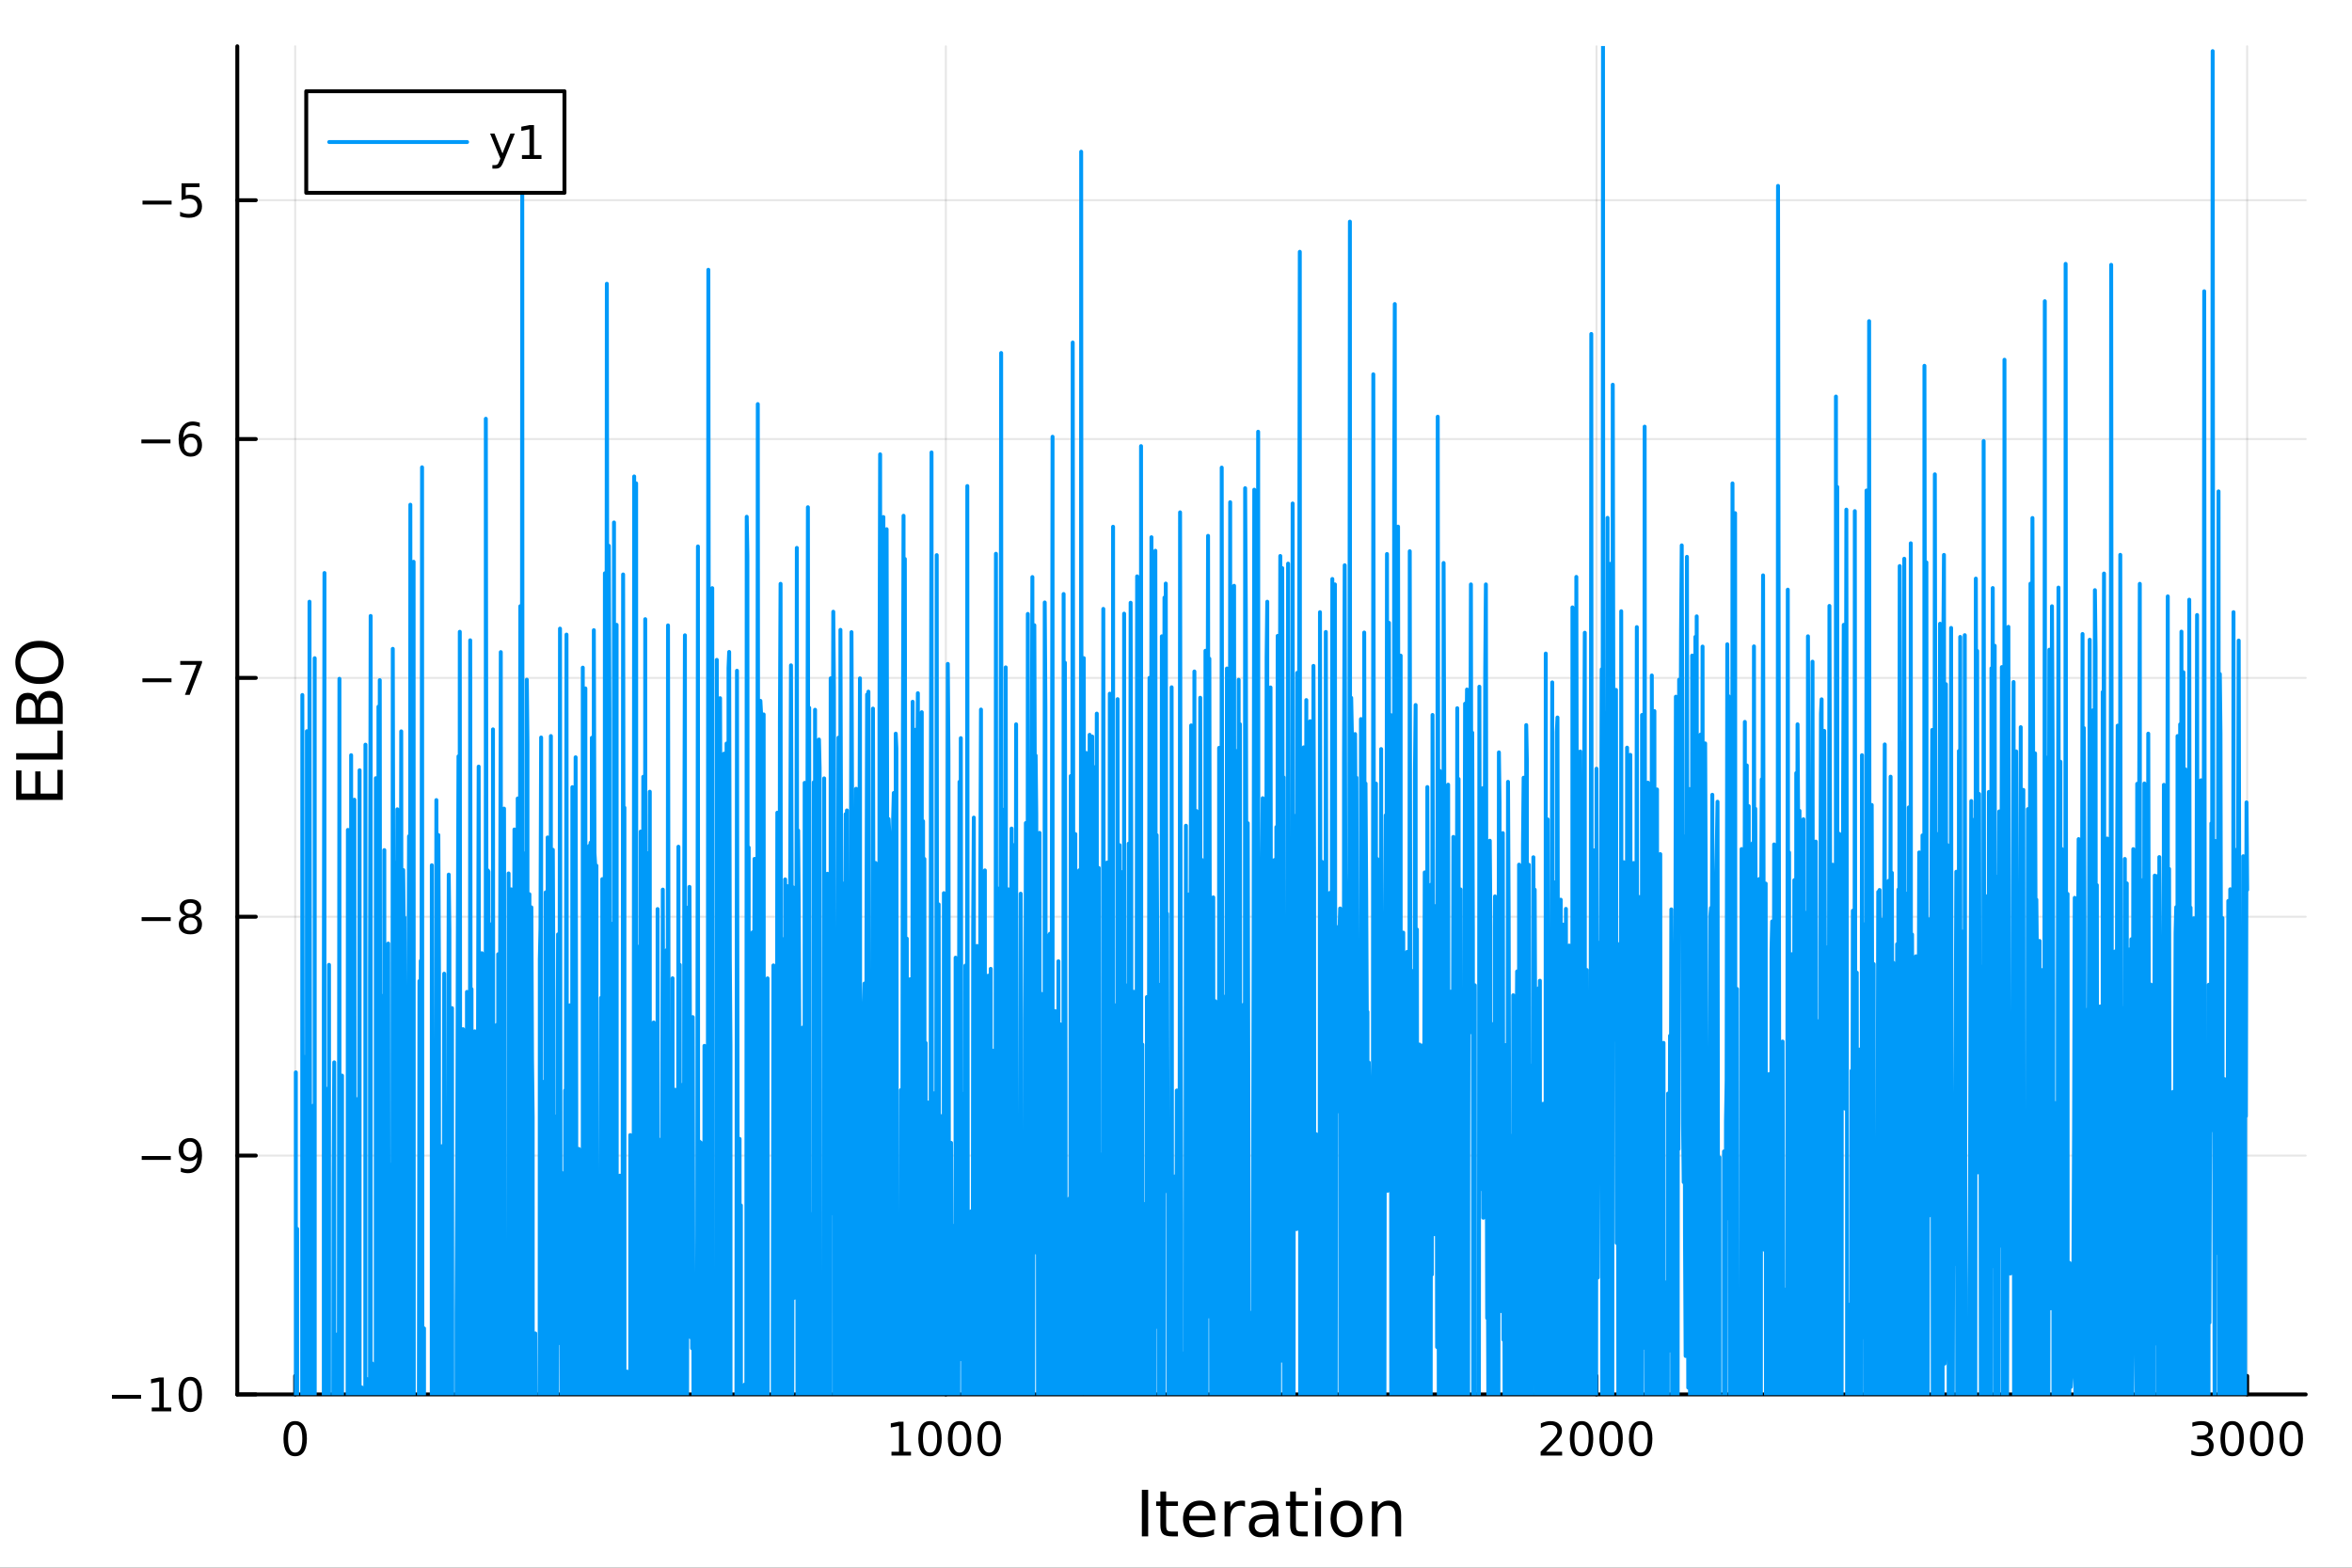 <?xml version="1.0" encoding="utf-8"?>
<svg xmlns="http://www.w3.org/2000/svg" xmlns:xlink="http://www.w3.org/1999/xlink" width="600" height="400" viewBox="0 0 2400 1600">
<rect x="0" y="0" width="2400" height="1600" fill="#333333" stroke="none"/>
<defs>
  <clipPath id="clip680">
    <rect x="0" y="0" width="2400" height="1600"/>
  </clipPath>
</defs>
<path clip-path="url(#clip680)" d="M0 1600 L2400 1600 L2400 0 L0 0  Z" fill="#ffffff" fill-rule="evenodd" fill-opacity="1"/>
<defs>
  <clipPath id="clip681">
    <rect x="480" y="0" width="1681" height="1600"/>
  </clipPath>
</defs>
<path clip-path="url(#clip680)" d="M242.135 1423.18 L2352.76 1423.18 L2352.76 47.244 L242.135 47.244  Z" fill="#ffffff" fill-rule="evenodd" fill-opacity="1"/>
<defs>
  <clipPath id="clip682">
    <rect x="242" y="47" width="2112" height="1377"/>
  </clipPath>
</defs>
<polyline clip-path="url(#clip682)" style="stroke:#000000; stroke-linecap:round; stroke-linejoin:round; stroke-width:2; stroke-opacity:0.1; fill:none" points="301.205,1423.18 301.205,47.244 "/>
<polyline clip-path="url(#clip682)" style="stroke:#000000; stroke-linecap:round; stroke-linejoin:round; stroke-width:2; stroke-opacity:0.1; fill:none" points="965.144,1423.18 965.144,47.244 "/>
<polyline clip-path="url(#clip682)" style="stroke:#000000; stroke-linecap:round; stroke-linejoin:round; stroke-width:2; stroke-opacity:0.1; fill:none" points="1629.08,1423.18 1629.08,47.244 "/>
<polyline clip-path="url(#clip682)" style="stroke:#000000; stroke-linecap:round; stroke-linejoin:round; stroke-width:2; stroke-opacity:0.1; fill:none" points="2293.02,1423.18 2293.02,47.244 "/>
<polyline clip-path="url(#clip682)" style="stroke:#000000; stroke-linecap:round; stroke-linejoin:round; stroke-width:2; stroke-opacity:0.1; fill:none" points="242.135,1423.18 2352.76,1423.18 "/>
<polyline clip-path="url(#clip682)" style="stroke:#000000; stroke-linecap:round; stroke-linejoin:round; stroke-width:2; stroke-opacity:0.1; fill:none" points="242.135,1179.41 2352.76,1179.41 "/>
<polyline clip-path="url(#clip682)" style="stroke:#000000; stroke-linecap:round; stroke-linejoin:round; stroke-width:2; stroke-opacity:0.1; fill:none" points="242.135,935.643 2352.76,935.643 "/>
<polyline clip-path="url(#clip682)" style="stroke:#000000; stroke-linecap:round; stroke-linejoin:round; stroke-width:2; stroke-opacity:0.1; fill:none" points="242.135,691.874 2352.76,691.874 "/>
<polyline clip-path="url(#clip682)" style="stroke:#000000; stroke-linecap:round; stroke-linejoin:round; stroke-width:2; stroke-opacity:0.1; fill:none" points="242.135,448.106 2352.76,448.106 "/>
<polyline clip-path="url(#clip682)" style="stroke:#000000; stroke-linecap:round; stroke-linejoin:round; stroke-width:2; stroke-opacity:0.1; fill:none" points="242.135,204.337 2352.76,204.337 "/>
<polyline clip-path="url(#clip680)" style="stroke:#000000; stroke-linecap:round; stroke-linejoin:round; stroke-width:4; stroke-opacity:1; fill:none" points="242.135,1423.18 2352.76,1423.18 "/>
<polyline clip-path="url(#clip680)" style="stroke:#000000; stroke-linecap:round; stroke-linejoin:round; stroke-width:4; stroke-opacity:1; fill:none" points="301.205,1423.18 301.205,1404.28 "/>
<polyline clip-path="url(#clip680)" style="stroke:#000000; stroke-linecap:round; stroke-linejoin:round; stroke-width:4; stroke-opacity:1; fill:none" points="965.144,1423.18 965.144,1404.28 "/>
<polyline clip-path="url(#clip680)" style="stroke:#000000; stroke-linecap:round; stroke-linejoin:round; stroke-width:4; stroke-opacity:1; fill:none" points="1629.08,1423.18 1629.08,1404.28 "/>
<polyline clip-path="url(#clip680)" style="stroke:#000000; stroke-linecap:round; stroke-linejoin:round; stroke-width:4; stroke-opacity:1; fill:none" points="2293.02,1423.18 2293.02,1404.28 "/>
<path clip-path="url(#clip680)" d="M301.205 1454.1 Q297.594 1454.1 295.766 1457.66 Q293.96 1461.2 293.96 1468.33 Q293.96 1475.44 295.766 1479.01 Q297.594 1482.55 301.205 1482.55 Q304.84 1482.55 306.645 1479.01 Q308.474 1475.44 308.474 1468.33 Q308.474 1461.2 306.645 1457.66 Q304.84 1454.1 301.205 1454.1 M301.205 1450.39 Q307.015 1450.39 310.071 1455 Q313.15 1459.58 313.15 1468.33 Q313.15 1477.06 310.071 1481.67 Q307.015 1486.25 301.205 1486.25 Q295.395 1486.25 292.316 1481.67 Q289.261 1477.06 289.261 1468.33 Q289.261 1459.58 292.316 1455 Q295.395 1450.39 301.205 1450.39 Z" fill="#000000" fill-rule="nonzero" fill-opacity="1" /><path clip-path="url(#clip680)" d="M909.67 1481.64 L917.309 1481.64 L917.309 1455.28 L908.998 1456.95 L908.998 1452.69 L917.262 1451.02 L921.938 1451.02 L921.938 1481.64 L929.577 1481.64 L929.577 1485.58 L909.67 1485.58 L909.67 1481.64 Z" fill="#000000" fill-rule="nonzero" fill-opacity="1" /><path clip-path="url(#clip680)" d="M949.021 1454.1 Q945.41 1454.1 943.582 1457.66 Q941.776 1461.2 941.776 1468.33 Q941.776 1475.44 943.582 1479.01 Q945.41 1482.55 949.021 1482.55 Q952.656 1482.55 954.461 1479.01 Q956.29 1475.44 956.29 1468.33 Q956.29 1461.2 954.461 1457.66 Q952.656 1454.1 949.021 1454.1 M949.021 1450.39 Q954.832 1450.39 957.887 1455 Q960.966 1459.58 960.966 1468.33 Q960.966 1477.06 957.887 1481.67 Q954.832 1486.25 949.021 1486.25 Q943.211 1486.25 940.133 1481.67 Q937.077 1477.06 937.077 1468.33 Q937.077 1459.58 940.133 1455 Q943.211 1450.39 949.021 1450.39 Z" fill="#000000" fill-rule="nonzero" fill-opacity="1" /><path clip-path="url(#clip680)" d="M979.183 1454.1 Q975.572 1454.1 973.743 1457.66 Q971.938 1461.2 971.938 1468.33 Q971.938 1475.44 973.743 1479.01 Q975.572 1482.55 979.183 1482.55 Q982.817 1482.55 984.623 1479.01 Q986.452 1475.44 986.452 1468.33 Q986.452 1461.2 984.623 1457.66 Q982.817 1454.1 979.183 1454.1 M979.183 1450.39 Q984.993 1450.39 988.049 1455 Q991.128 1459.58 991.128 1468.33 Q991.128 1477.06 988.049 1481.67 Q984.993 1486.25 979.183 1486.25 Q973.373 1486.25 970.294 1481.67 Q967.239 1477.06 967.239 1468.33 Q967.239 1459.58 970.294 1455 Q973.373 1450.39 979.183 1450.39 Z" fill="#000000" fill-rule="nonzero" fill-opacity="1" /><path clip-path="url(#clip680)" d="M1009.35 1454.1 Q1005.73 1454.1 1003.91 1457.66 Q1002.1 1461.2 1002.1 1468.33 Q1002.1 1475.44 1003.91 1479.01 Q1005.73 1482.55 1009.35 1482.55 Q1012.98 1482.55 1014.78 1479.01 Q1016.61 1475.44 1016.61 1468.33 Q1016.61 1461.2 1014.78 1457.66 Q1012.98 1454.1 1009.35 1454.1 M1009.35 1450.39 Q1015.16 1450.39 1018.21 1455 Q1021.29 1459.58 1021.29 1468.33 Q1021.29 1477.06 1018.21 1481.67 Q1015.16 1486.25 1009.35 1486.25 Q1003.53 1486.25 1000.46 1481.67 Q997.401 1477.06 997.401 1468.33 Q997.401 1459.58 1000.46 1455 Q1003.53 1450.39 1009.35 1450.39 Z" fill="#000000" fill-rule="nonzero" fill-opacity="1" /><path clip-path="url(#clip680)" d="M1577.69 1481.64 L1594.01 1481.64 L1594.01 1485.58 L1572.07 1485.58 L1572.07 1481.64 Q1574.73 1478.89 1579.31 1474.26 Q1583.92 1469.61 1585.1 1468.27 Q1587.35 1465.74 1588.23 1464.01 Q1589.13 1462.25 1589.13 1460.56 Q1589.13 1457.8 1587.18 1456.07 Q1585.26 1454.33 1582.16 1454.33 Q1579.96 1454.33 1577.51 1455.09 Q1575.08 1455.86 1572.3 1457.41 L1572.3 1452.69 Q1575.12 1451.55 1577.58 1450.97 Q1580.03 1450.39 1582.07 1450.39 Q1587.44 1450.39 1590.63 1453.08 Q1593.83 1455.77 1593.83 1460.26 Q1593.83 1462.39 1593.02 1464.31 Q1592.23 1466.2 1590.12 1468.8 Q1589.55 1469.47 1586.44 1472.69 Q1583.34 1475.88 1577.69 1481.64 Z" fill="#000000" fill-rule="nonzero" fill-opacity="1" /><path clip-path="url(#clip680)" d="M1613.83 1454.1 Q1610.22 1454.1 1608.39 1457.66 Q1606.58 1461.2 1606.58 1468.33 Q1606.58 1475.44 1608.39 1479.01 Q1610.22 1482.55 1613.83 1482.55 Q1617.46 1482.55 1619.27 1479.01 Q1621.1 1475.44 1621.1 1468.33 Q1621.1 1461.2 1619.27 1457.66 Q1617.46 1454.1 1613.83 1454.1 M1613.83 1450.39 Q1619.64 1450.39 1622.69 1455 Q1625.77 1459.58 1625.77 1468.33 Q1625.77 1477.06 1622.69 1481.67 Q1619.64 1486.25 1613.83 1486.25 Q1608.02 1486.25 1604.94 1481.67 Q1601.88 1477.06 1601.88 1468.33 Q1601.88 1459.58 1604.94 1455 Q1608.02 1450.39 1613.83 1450.39 Z" fill="#000000" fill-rule="nonzero" fill-opacity="1" /><path clip-path="url(#clip680)" d="M1643.99 1454.1 Q1640.38 1454.1 1638.55 1457.66 Q1636.74 1461.2 1636.74 1468.33 Q1636.74 1475.44 1638.55 1479.01 Q1640.38 1482.55 1643.99 1482.55 Q1647.62 1482.55 1649.43 1479.01 Q1651.26 1475.44 1651.26 1468.33 Q1651.26 1461.2 1649.43 1457.66 Q1647.62 1454.1 1643.99 1454.1 M1643.99 1450.39 Q1649.8 1450.39 1652.86 1455 Q1655.93 1459.58 1655.93 1468.33 Q1655.93 1477.06 1652.86 1481.67 Q1649.8 1486.25 1643.99 1486.25 Q1638.18 1486.25 1635.1 1481.67 Q1632.05 1477.06 1632.05 1468.33 Q1632.05 1459.58 1635.1 1455 Q1638.18 1450.39 1643.99 1450.39 Z" fill="#000000" fill-rule="nonzero" fill-opacity="1" /><path clip-path="url(#clip680)" d="M1674.15 1454.1 Q1670.54 1454.1 1668.71 1457.66 Q1666.91 1461.2 1666.91 1468.33 Q1666.91 1475.44 1668.71 1479.01 Q1670.54 1482.55 1674.15 1482.55 Q1677.79 1482.55 1679.59 1479.01 Q1681.42 1475.44 1681.42 1468.33 Q1681.42 1461.2 1679.59 1457.66 Q1677.79 1454.1 1674.15 1454.1 M1674.15 1450.39 Q1679.96 1450.39 1683.02 1455 Q1686.1 1459.58 1686.1 1468.33 Q1686.1 1477.06 1683.02 1481.67 Q1679.96 1486.25 1674.15 1486.25 Q1668.34 1486.25 1665.26 1481.67 Q1662.21 1477.06 1662.21 1468.33 Q1662.21 1459.58 1665.26 1455 Q1668.34 1450.39 1674.15 1450.39 Z" fill="#000000" fill-rule="nonzero" fill-opacity="1" /><path clip-path="url(#clip680)" d="M2251.7 1466.95 Q2255.06 1467.66 2256.93 1469.93 Q2258.83 1472.2 2258.83 1475.53 Q2258.83 1480.65 2255.31 1483.45 Q2251.79 1486.25 2245.31 1486.25 Q2243.14 1486.25 2240.82 1485.81 Q2238.53 1485.39 2236.08 1484.54 L2236.08 1480.02 Q2238.02 1481.16 2240.34 1481.74 Q2242.65 1482.32 2245.17 1482.32 Q2249.57 1482.32 2251.86 1480.58 Q2254.18 1478.84 2254.18 1475.53 Q2254.18 1472.48 2252.03 1470.77 Q2249.9 1469.03 2246.08 1469.03 L2242.05 1469.03 L2242.05 1465.19 L2246.26 1465.19 Q2249.71 1465.19 2251.54 1463.82 Q2253.37 1462.43 2253.37 1459.84 Q2253.37 1457.18 2251.47 1455.77 Q2249.6 1454.33 2246.08 1454.33 Q2244.16 1454.33 2241.96 1454.75 Q2239.76 1455.16 2237.12 1456.04 L2237.12 1451.88 Q2239.78 1451.14 2242.1 1450.77 Q2244.43 1450.39 2246.49 1450.39 Q2251.82 1450.39 2254.92 1452.83 Q2258.02 1455.23 2258.02 1459.35 Q2258.02 1462.22 2256.38 1464.21 Q2254.73 1466.18 2251.7 1466.95 Z" fill="#000000" fill-rule="nonzero" fill-opacity="1" /><path clip-path="url(#clip680)" d="M2277.7 1454.1 Q2274.09 1454.1 2272.26 1457.66 Q2270.45 1461.2 2270.45 1468.33 Q2270.45 1475.44 2272.26 1479.01 Q2274.09 1482.55 2277.7 1482.55 Q2281.33 1482.55 2283.14 1479.01 Q2284.97 1475.44 2284.97 1468.33 Q2284.97 1461.2 2283.14 1457.66 Q2281.33 1454.1 2277.7 1454.1 M2277.7 1450.39 Q2283.51 1450.39 2286.56 1455 Q2289.64 1459.58 2289.64 1468.33 Q2289.64 1477.06 2286.56 1481.67 Q2283.51 1486.25 2277.7 1486.25 Q2271.89 1486.25 2268.81 1481.67 Q2265.75 1477.06 2265.75 1468.33 Q2265.75 1459.58 2268.81 1455 Q2271.89 1450.39 2277.7 1450.39 Z" fill="#000000" fill-rule="nonzero" fill-opacity="1" /><path clip-path="url(#clip680)" d="M2307.86 1454.1 Q2304.25 1454.1 2302.42 1457.66 Q2300.61 1461.2 2300.61 1468.33 Q2300.61 1475.44 2302.42 1479.01 Q2304.25 1482.55 2307.86 1482.55 Q2311.49 1482.55 2313.3 1479.01 Q2315.13 1475.44 2315.13 1468.33 Q2315.13 1461.2 2313.3 1457.66 Q2311.49 1454.1 2307.86 1454.1 M2307.86 1450.39 Q2313.67 1450.39 2316.72 1455 Q2319.8 1459.58 2319.8 1468.33 Q2319.8 1477.06 2316.72 1481.67 Q2313.67 1486.25 2307.86 1486.25 Q2302.05 1486.25 2298.97 1481.67 Q2295.91 1477.06 2295.91 1468.33 Q2295.91 1459.58 2298.97 1455 Q2302.05 1450.39 2307.86 1450.39 Z" fill="#000000" fill-rule="nonzero" fill-opacity="1" /><path clip-path="url(#clip680)" d="M2338.02 1454.1 Q2334.41 1454.1 2332.58 1457.66 Q2330.78 1461.2 2330.78 1468.33 Q2330.78 1475.44 2332.58 1479.01 Q2334.41 1482.55 2338.02 1482.55 Q2341.66 1482.55 2343.46 1479.01 Q2345.29 1475.44 2345.29 1468.33 Q2345.29 1461.2 2343.46 1457.66 Q2341.66 1454.1 2338.02 1454.1 M2338.02 1450.39 Q2343.83 1450.39 2346.89 1455 Q2349.97 1459.58 2349.97 1468.33 Q2349.97 1477.06 2346.89 1481.67 Q2343.83 1486.25 2338.02 1486.25 Q2332.21 1486.25 2329.13 1481.67 Q2326.08 1477.06 2326.08 1468.33 Q2326.08 1459.58 2329.13 1455 Q2332.21 1450.39 2338.02 1450.39 Z" fill="#000000" fill-rule="nonzero" fill-opacity="1" /><path clip-path="url(#clip680)" d="M1165.17 1520.52 L1171.6 1520.52 L1171.6 1568.04 L1165.17 1568.04 L1165.17 1520.52 Z" fill="#000000" fill-rule="nonzero" fill-opacity="1" /><path clip-path="url(#clip680)" d="M1189.93 1522.27 L1189.93 1532.4 L1201.99 1532.4 L1201.99 1536.95 L1189.93 1536.95 L1189.93 1556.3 Q1189.93 1560.66 1191.11 1561.9 Q1192.32 1563.14 1195.98 1563.14 L1201.99 1563.14 L1201.99 1568.04 L1195.98 1568.04 Q1189.2 1568.04 1186.62 1565.53 Q1184.04 1562.98 1184.04 1556.3 L1184.04 1536.95 L1179.74 1536.95 L1179.74 1532.4 L1184.04 1532.4 L1184.04 1522.27 L1189.93 1522.27 Z" fill="#000000" fill-rule="nonzero" fill-opacity="1" /><path clip-path="url(#clip680)" d="M1240.19 1548.76 L1240.19 1551.62 L1213.26 1551.62 Q1213.64 1557.67 1216.89 1560.85 Q1220.17 1564 1225.99 1564 Q1229.36 1564 1232.52 1563.17 Q1235.7 1562.35 1238.82 1560.69 L1238.82 1566.23 Q1235.67 1567.57 1232.36 1568.27 Q1229.05 1568.97 1225.64 1568.97 Q1217.11 1568.97 1212.11 1564 Q1207.15 1559.04 1207.15 1550.57 Q1207.15 1541.82 1211.86 1536.69 Q1216.6 1531.54 1224.62 1531.54 Q1231.81 1531.54 1235.98 1536.18 Q1240.19 1540.8 1240.19 1548.76 M1234.33 1547.04 Q1234.27 1542.23 1231.62 1539.37 Q1229.01 1536.5 1224.69 1536.5 Q1219.78 1536.5 1216.82 1539.27 Q1213.9 1542.04 1213.45 1547.07 L1234.33 1547.04 Z" fill="#000000" fill-rule="nonzero" fill-opacity="1" /><path clip-path="url(#clip680)" d="M1270.45 1537.87 Q1269.47 1537.3 1268.29 1537.04 Q1267.14 1536.76 1265.74 1536.76 Q1260.78 1536.76 1258.11 1540 Q1255.46 1543.22 1255.46 1549.27 L1255.46 1568.04 L1249.58 1568.04 L1249.58 1532.4 L1255.46 1532.4 L1255.46 1537.93 Q1257.31 1534.69 1260.27 1533.13 Q1263.23 1531.54 1267.46 1531.54 Q1268.07 1531.54 1268.8 1531.63 Q1269.53 1531.7 1270.42 1531.85 L1270.45 1537.87 Z" fill="#000000" fill-rule="nonzero" fill-opacity="1" /><path clip-path="url(#clip680)" d="M1292.8 1550.12 Q1285.7 1550.12 1282.96 1551.75 Q1280.23 1553.37 1280.23 1557.29 Q1280.23 1560.4 1282.26 1562.25 Q1284.33 1564.07 1287.86 1564.07 Q1292.73 1564.07 1295.66 1560.63 Q1298.62 1557.16 1298.62 1551.43 L1298.62 1550.12 L1292.8 1550.12 M1304.48 1547.71 L1304.48 1568.04 L1298.62 1568.04 L1298.62 1562.63 Q1296.62 1565.88 1293.63 1567.44 Q1290.63 1568.97 1286.31 1568.97 Q1280.83 1568.97 1277.58 1565.91 Q1274.37 1562.82 1274.37 1557.67 Q1274.37 1551.65 1278.38 1548.6 Q1282.42 1545.54 1290.41 1545.54 L1298.62 1545.54 L1298.62 1544.97 Q1298.62 1540.93 1295.95 1538.73 Q1293.31 1536.5 1288.5 1536.5 Q1285.45 1536.5 1282.55 1537.23 Q1279.65 1537.97 1276.98 1539.43 L1276.98 1534.02 Q1280.19 1532.78 1283.22 1532.17 Q1286.24 1531.54 1289.11 1531.54 Q1296.84 1531.54 1300.66 1535.55 Q1304.48 1539.56 1304.48 1547.71 Z" fill="#000000" fill-rule="nonzero" fill-opacity="1" /><path clip-path="url(#clip680)" d="M1322.34 1522.27 L1322.34 1532.4 L1334.4 1532.4 L1334.4 1536.95 L1322.34 1536.95 L1322.34 1556.3 Q1322.34 1560.66 1323.51 1561.9 Q1324.72 1563.14 1328.38 1563.14 L1334.4 1563.14 L1334.4 1568.04 L1328.38 1568.04 Q1321.6 1568.04 1319.03 1565.53 Q1316.45 1562.98 1316.45 1556.3 L1316.45 1536.95 L1312.15 1536.95 L1312.15 1532.4 L1316.45 1532.4 L1316.45 1522.27 L1322.34 1522.27 Z" fill="#000000" fill-rule="nonzero" fill-opacity="1" /><path clip-path="url(#clip680)" d="M1342.1 1532.4 L1347.96 1532.4 L1347.96 1568.04 L1342.1 1568.04 L1342.1 1532.4 M1342.1 1518.52 L1347.96 1518.52 L1347.96 1525.93 L1342.1 1525.93 L1342.1 1518.52 Z" fill="#000000" fill-rule="nonzero" fill-opacity="1" /><path clip-path="url(#clip680)" d="M1374.02 1536.5 Q1369.31 1536.5 1366.58 1540.19 Q1363.84 1543.85 1363.84 1550.25 Q1363.84 1556.65 1366.55 1560.34 Q1369.28 1564 1374.02 1564 Q1378.7 1564 1381.44 1560.31 Q1384.18 1556.62 1384.18 1550.25 Q1384.18 1543.92 1381.44 1540.23 Q1378.7 1536.5 1374.02 1536.5 M1374.02 1531.54 Q1381.66 1531.54 1386.02 1536.5 Q1390.38 1541.47 1390.38 1550.25 Q1390.38 1559 1386.02 1564 Q1381.66 1568.97 1374.02 1568.97 Q1366.35 1568.97 1361.99 1564 Q1357.66 1559 1357.66 1550.25 Q1357.66 1541.47 1361.99 1536.5 Q1366.35 1531.54 1374.02 1531.54 Z" fill="#000000" fill-rule="nonzero" fill-opacity="1" /><path clip-path="url(#clip680)" d="M1429.72 1546.53 L1429.72 1568.04 L1423.87 1568.04 L1423.87 1546.72 Q1423.87 1541.66 1421.89 1539.14 Q1419.92 1536.63 1415.97 1536.63 Q1411.23 1536.63 1408.5 1539.65 Q1405.76 1542.68 1405.76 1547.9 L1405.76 1568.04 L1399.87 1568.04 L1399.87 1532.4 L1405.76 1532.4 L1405.76 1537.93 Q1407.86 1534.72 1410.69 1533.13 Q1413.56 1531.54 1417.28 1531.54 Q1423.42 1531.54 1426.57 1535.36 Q1429.72 1539.14 1429.72 1546.53 Z" fill="#000000" fill-rule="nonzero" fill-opacity="1" /><polyline clip-path="url(#clip680)" style="stroke:#000000; stroke-linecap:round; stroke-linejoin:round; stroke-width:4; stroke-opacity:1; fill:none" points="242.135,1423.18 242.135,47.244 "/>
<polyline clip-path="url(#clip680)" style="stroke:#000000; stroke-linecap:round; stroke-linejoin:round; stroke-width:4; stroke-opacity:1; fill:none" points="242.135,1423.18 261.032,1423.18 "/>
<polyline clip-path="url(#clip680)" style="stroke:#000000; stroke-linecap:round; stroke-linejoin:round; stroke-width:4; stroke-opacity:1; fill:none" points="242.135,1179.41 261.032,1179.41 "/>
<polyline clip-path="url(#clip680)" style="stroke:#000000; stroke-linecap:round; stroke-linejoin:round; stroke-width:4; stroke-opacity:1; fill:none" points="242.135,935.643 261.032,935.643 "/>
<polyline clip-path="url(#clip680)" style="stroke:#000000; stroke-linecap:round; stroke-linejoin:round; stroke-width:4; stroke-opacity:1; fill:none" points="242.135,691.874 261.032,691.874 "/>
<polyline clip-path="url(#clip680)" style="stroke:#000000; stroke-linecap:round; stroke-linejoin:round; stroke-width:4; stroke-opacity:1; fill:none" points="242.135,448.106 261.032,448.106 "/>
<polyline clip-path="url(#clip680)" style="stroke:#000000; stroke-linecap:round; stroke-linejoin:round; stroke-width:4; stroke-opacity:1; fill:none" points="242.135,204.337 261.032,204.337 "/>
<path clip-path="url(#clip680)" d="M114.26 1423.63 L143.936 1423.63 L143.936 1427.57 L114.26 1427.57 L114.26 1423.63 Z" fill="#000000" fill-rule="nonzero" fill-opacity="1" /><path clip-path="url(#clip680)" d="M154.839 1436.52 L162.477 1436.52 L162.477 1410.16 L154.167 1411.83 L154.167 1407.57 L162.431 1405.9 L167.107 1405.9 L167.107 1436.52 L174.746 1436.52 L174.746 1440.46 L154.839 1440.46 L154.839 1436.52 Z" fill="#000000" fill-rule="nonzero" fill-opacity="1" /><path clip-path="url(#clip680)" d="M194.19 1408.98 Q190.579 1408.98 188.75 1412.54 Q186.945 1416.08 186.945 1423.21 Q186.945 1430.32 188.75 1433.89 Q190.579 1437.43 194.19 1437.43 Q197.825 1437.43 199.63 1433.89 Q201.459 1430.32 201.459 1423.21 Q201.459 1416.08 199.63 1412.54 Q197.825 1408.98 194.19 1408.98 M194.19 1405.27 Q200 1405.27 203.056 1409.88 Q206.135 1414.46 206.135 1423.21 Q206.135 1431.94 203.056 1436.55 Q200 1441.13 194.19 1441.13 Q188.38 1441.13 185.301 1436.55 Q182.246 1431.94 182.246 1423.21 Q182.246 1414.46 185.301 1409.88 Q188.38 1405.27 194.19 1405.27 Z" fill="#000000" fill-rule="nonzero" fill-opacity="1" /><path clip-path="url(#clip680)" d="M144.607 1179.86 L174.283 1179.86 L174.283 1183.8 L144.607 1183.8 L144.607 1179.86 Z" fill="#000000" fill-rule="nonzero" fill-opacity="1" /><path clip-path="url(#clip680)" d="M184.514 1195.97 L184.514 1191.71 Q186.274 1192.55 188.079 1192.99 Q189.885 1193.43 191.621 1193.43 Q196.25 1193.43 198.681 1190.33 Q201.135 1187.2 201.482 1180.86 Q200.139 1182.85 198.079 1183.91 Q196.019 1184.98 193.519 1184.98 Q188.334 1184.98 185.301 1181.85 Q182.292 1178.71 182.292 1173.27 Q182.292 1167.94 185.44 1164.72 Q188.588 1161.51 193.82 1161.51 Q199.815 1161.51 202.963 1166.11 Q206.135 1170.7 206.135 1179.45 Q206.135 1187.62 202.246 1192.5 Q198.38 1197.36 191.829 1197.36 Q190.07 1197.36 188.264 1197.02 Q186.459 1196.67 184.514 1195.97 M193.82 1181.32 Q196.968 1181.32 198.797 1179.17 Q200.649 1177.02 200.649 1173.27 Q200.649 1169.54 198.797 1167.39 Q196.968 1165.21 193.82 1165.21 Q190.672 1165.21 188.82 1167.39 Q186.991 1169.54 186.991 1173.27 Q186.991 1177.02 188.82 1179.17 Q190.672 1181.32 193.82 1181.32 Z" fill="#000000" fill-rule="nonzero" fill-opacity="1" /><path clip-path="url(#clip680)" d="M144.515 936.094 L174.19 936.094 L174.19 940.029 L144.515 940.029 L144.515 936.094 Z" fill="#000000" fill-rule="nonzero" fill-opacity="1" /><path clip-path="url(#clip680)" d="M194.283 936.511 Q190.95 936.511 189.028 938.293 Q187.13 940.076 187.13 943.201 Q187.13 946.326 189.028 948.108 Q190.95 949.89 194.283 949.89 Q197.616 949.89 199.537 948.108 Q201.459 946.302 201.459 943.201 Q201.459 940.076 199.537 938.293 Q197.639 936.511 194.283 936.511 M189.607 934.52 Q186.598 933.779 184.908 931.719 Q183.241 929.659 183.241 926.696 Q183.241 922.553 186.181 920.145 Q189.144 917.738 194.283 917.738 Q199.445 917.738 202.385 920.145 Q205.324 922.553 205.324 926.696 Q205.324 929.659 203.635 931.719 Q201.968 933.779 198.982 934.52 Q202.362 935.307 204.237 937.599 Q206.135 939.89 206.135 943.201 Q206.135 948.224 203.056 950.909 Q200 953.594 194.283 953.594 Q188.565 953.594 185.487 950.909 Q182.431 948.224 182.431 943.201 Q182.431 939.89 184.329 937.599 Q186.227 935.307 189.607 934.52 M187.894 927.136 Q187.894 929.821 189.561 931.326 Q191.25 932.83 194.283 932.83 Q197.292 932.83 198.982 931.326 Q200.695 929.821 200.695 927.136 Q200.695 924.451 198.982 922.946 Q197.292 921.441 194.283 921.441 Q191.25 921.441 189.561 922.946 Q187.894 924.451 187.894 927.136 Z" fill="#000000" fill-rule="nonzero" fill-opacity="1" /><path clip-path="url(#clip680)" d="M145.325 692.326 L175.001 692.326 L175.001 696.261 L145.325 696.261 L145.325 692.326 Z" fill="#000000" fill-rule="nonzero" fill-opacity="1" /><path clip-path="url(#clip680)" d="M183.913 674.594 L206.135 674.594 L206.135 676.585 L193.588 709.154 L188.704 709.154 L200.51 678.529 L183.913 678.529 L183.913 674.594 Z" fill="#000000" fill-rule="nonzero" fill-opacity="1" /><path clip-path="url(#clip680)" d="M144.26 448.557 L173.936 448.557 L173.936 452.492 L144.26 452.492 L144.26 448.557 Z" fill="#000000" fill-rule="nonzero" fill-opacity="1" /><path clip-path="url(#clip680)" d="M194.607 446.242 Q191.459 446.242 189.607 448.395 Q187.778 450.548 187.778 454.298 Q187.778 458.025 189.607 460.201 Q191.459 462.353 194.607 462.353 Q197.755 462.353 199.584 460.201 Q201.436 458.025 201.436 454.298 Q201.436 450.548 199.584 448.395 Q197.755 446.242 194.607 446.242 M203.889 431.59 L203.889 435.849 Q202.13 435.016 200.325 434.576 Q198.542 434.136 196.783 434.136 Q192.153 434.136 189.7 437.261 Q187.269 440.386 186.922 446.705 Q188.288 444.691 190.348 443.627 Q192.408 442.539 194.885 442.539 Q200.093 442.539 203.102 445.71 Q206.135 448.858 206.135 454.298 Q206.135 459.622 202.987 462.839 Q199.838 466.057 194.607 466.057 Q188.612 466.057 185.44 461.474 Q182.269 456.867 182.269 448.14 Q182.269 439.946 186.158 435.085 Q190.047 430.201 196.598 430.201 Q198.357 430.201 200.139 430.548 Q201.945 430.895 203.889 431.59 Z" fill="#000000" fill-rule="nonzero" fill-opacity="1" /><path clip-path="url(#clip680)" d="M145.417 204.789 L175.093 204.789 L175.093 208.724 L145.417 208.724 L145.417 204.789 Z" fill="#000000" fill-rule="nonzero" fill-opacity="1" /><path clip-path="url(#clip680)" d="M185.232 187.057 L203.588 187.057 L203.588 190.992 L189.514 190.992 L189.514 199.465 Q190.533 199.117 191.551 198.955 Q192.57 198.77 193.588 198.77 Q199.375 198.77 202.755 201.941 Q206.135 205.113 206.135 210.529 Q206.135 216.108 202.662 219.21 Q199.19 222.289 192.871 222.289 Q190.695 222.289 188.426 221.918 Q186.181 221.548 183.774 220.807 L183.774 216.108 Q185.857 217.242 188.079 217.798 Q190.301 218.353 192.778 218.353 Q196.783 218.353 199.121 216.247 Q201.459 214.14 201.459 210.529 Q201.459 206.918 199.121 204.812 Q196.783 202.705 192.778 202.705 Q190.903 202.705 189.028 203.122 Q187.176 203.539 185.232 204.418 L185.232 187.057 Z" fill="#000000" fill-rule="nonzero" fill-opacity="1" /><path clip-path="url(#clip680)" d="M16.484 816.375 L16.484 786.329 L21.895 786.329 L21.895 809.945 L35.963 809.945 L35.963 787.315 L41.374 787.315 L41.374 809.945 L58.593 809.945 L58.593 785.756 L64.004 785.756 L64.004 816.375 L16.484 816.375 Z" fill="#000000" fill-rule="nonzero" fill-opacity="1" /><path clip-path="url(#clip680)" d="M16.484 775.189 L16.484 768.759 L58.593 768.759 L58.593 745.62 L64.004 745.62 L64.004 775.189 L16.484 775.189 Z" fill="#000000" fill-rule="nonzero" fill-opacity="1" /><path clip-path="url(#clip680)" d="M41.31 732.443 L58.721 732.443 L58.721 722.13 Q58.721 716.942 56.588 714.46 Q54.424 711.945 50 711.945 Q45.544 711.945 43.443 714.46 Q41.31 716.942 41.31 722.13 L41.31 732.443 M21.768 732.443 L36.09 732.443 L36.09 722.926 Q36.09 718.216 34.34 715.924 Q32.558 713.6 28.929 713.6 Q25.332 713.6 23.55 715.924 Q21.768 718.216 21.768 722.926 L21.768 732.443 M16.484 738.872 L16.484 722.449 Q16.484 715.096 19.54 711.118 Q22.595 707.139 28.229 707.139 Q32.589 707.139 35.167 709.176 Q37.746 711.213 38.382 715.16 Q39.401 710.418 42.647 707.808 Q45.862 705.166 50.7 705.166 Q57.066 705.166 60.535 709.495 Q64.004 713.823 64.004 721.812 L64.004 738.872 L16.484 738.872 Z" fill="#000000" fill-rule="nonzero" fill-opacity="1" /><path clip-path="url(#clip680)" d="M20.845 676.011 Q20.845 683.013 26.064 687.151 Q31.284 691.257 40.292 691.257 Q49.267 691.257 54.487 687.151 Q59.707 683.013 59.707 676.011 Q59.707 669.009 54.487 664.935 Q49.267 660.829 40.292 660.829 Q31.284 660.829 26.064 664.935 Q20.845 669.009 20.845 676.011 M15.625 676.011 Q15.625 666.017 22.341 660.033 Q29.025 654.049 40.292 654.049 Q51.527 654.049 58.243 660.033 Q64.927 666.017 64.927 676.011 Q64.927 686.037 58.243 692.052 Q51.559 698.036 40.292 698.036 Q29.025 698.036 22.341 692.052 Q15.625 686.037 15.625 676.011 Z" fill="#000000" fill-rule="nonzero" fill-opacity="1" /><polyline clip-path="url(#clip682)" style="stroke:#009af9; stroke-linecap:round; stroke-linejoin:round; stroke-width:4; stroke-opacity:1; fill:none" points="301.869,1094.43 302.533,9782.76 303.197,1254.13 303.861,240395 304.525,2715.99 305.189,3376.88 305.853,45570 306.517,71274.5 307.181,190851 307.845,3640.09 308.509,709.332 309.173,1295.7 309.836,1078.29 310.5,8099.27 311.164,191915 311.828,140959 312.492,23333.5 313.156,746.267 313.82,1063.88 314.484,1751.77 315.148,4437.98 315.812,614.105 316.476,1272.76 317.14,9801.81 317.804,6080.47 318.468,1292.53 319.132,47746.1 319.796,1128.39 320.46,40285.1 321.123,671.766 321.787,11328.3 322.451,98887.4 323.115,1.37975e+06 323.779,6568.59 324.443,1956.51 325.107,15264.9 325.771,11912.6 326.435,93105 327.099,2262.56 327.763,5843.33 328.427,11401.4 329.091,4863.48 329.755,26793.2 330.419,1025.55 331.083,584.815 331.746,278894 332.41,5771.41 333.074,1111.25 333.738,7114.22 334.402,1260.1 335.066,3272.16 335.73,984.714 336.394,9344.57 337.058,3466.94 337.722,6072.27 338.386,3989.21 339.05,14727 339.714,1652.78 340.378,1211.34 341.042,1084.25 341.706,2458.5 342.369,2982.53 343.033,19391.7 343.697,2474.01 344.361,1361.82 345.025,619732 345.689,1464.68 346.353,692.782 347.017,8416.81 347.681,2681.18 348.345,4.1943e+06 349.009,1097.77 349.673,46606.9 350.337,5479.07 351.001,3661.11 351.665,2140.24 352.329,2725.8 352.993,1723.14 353.656,2333.21 354.32,2087.75 354.984,847.007 355.648,41122.5 356.312,1739.26 356.976,1407.75 357.64,32624.9 358.304,770.751 358.968,4345.37 359.632,7105.17 360.296,1330.73 360.96,3907.23 361.624,816.214 362.288,2289.89 362.952,1680.84 363.616,1919.48 364.279,2274.94 364.943,1121.64 365.607,1224.64 366.271,1336.12 366.935,786.127 367.599,16989.7 368.263,3691.2 368.927,1415.9 369.591,2506.23 370.255,1640.42 370.919,31339.8 371.583,1507.87 372.247,3415.24 372.911,759.984 373.575,73930.9 374.239,1407.32 374.902,15045.4 375.566,1592.83 376.23,1412.32 376.894,11748.3 377.558,998.694 378.222,628.637 378.886,7375.95 379.55,1391.43 380.214,7017 380.878,27847.4 381.542,1738.42 382.206,47859.8 382.87,4431.01 383.534,794.221 384.198,1840.57 384.862,8401.19 385.526,5005.89 386.189,721.197 386.853,91444.1 387.517,694.146 388.181,1447.7 388.845,6440.33 389.509,1616.94 390.173,1136.45 390.837,1016.23 391.501,1988.7 392.165,867.625 392.829,10337.1 393.493,2398.23 394.157,1169.09 394.821,1.80926e+06 395.485,1106.15 396.149,962.973 396.812,1589.06 397.476,1610.5 398.14,9625.28 398.804,1188.71 399.468,2385.56 400.132,1759.32 400.796,662.198 401.46,973.766 402.124,2282.73 402.788,880.482 403.452,1077.24 404.116,5539.5 404.78,1139.43 405.444,825.973 406.108,1020.8 406.772,1479.79 407.435,972.548 408.099,857.874 408.763,1118.83 409.427,746.418 410.091,1605.22 410.755,1628.75 411.419,887.974 412.083,953.098 412.747,936.412 413.411,1346.45 414.075,1719.78 414.739,1371 415.403,93105.7 416.067,14827.8 416.731,1041.96 417.395,853.471 418.058,1687.19 418.722,515.109 419.386,1712.61 420.05,8755.92 420.714,4111.6 421.378,7890.15 422.042,573.34 422.706,3542.27 423.37,2295.28 424.034,3418.43 424.698,149249 425.362,2191.19 426.026,1570.93 426.69,1544.22 427.354,1469.47 428.018,1001.23 428.682,1510.31 429.345,980.598 430.009,1163.07 430.673,476.936 431.337,2648.15 432.001,3087.33 432.665,1355.73 433.329,5788.4 433.993,1707.69 434.657,2034.97 435.321,2148.08 435.985,2173.95 436.649,2385.24 437.313,2374.7 437.977,1663.29 438.641,2431.75 439.305,1643.46 439.968,6277.19 440.632,883.062 441.296,1271.7 441.96,4839.92 442.624,1599.73 443.288,2469.34 443.952,1512.6 444.616,1292.81 445.28,816.581 445.944,1169.73 446.608,1188.76 447.272,852.192 447.936,993.491 448.6,4709.5 449.264,1313.51 449.928,1316.82 450.591,1169.88 451.255,97299.7 451.919,3193.84 452.583,1533.07 453.247,993.755 453.911,1930.12 454.575,3104.9 455.239,1396.94 455.903,2045.91 456.567,5834.88 457.231,1177.41 457.895,892.615 458.559,949.303 459.223,5080.22 459.887,1751.95 460.551,47302.4 461.215,1028.88 461.878,1892.6 462.542,90071 463.206,765908 463.87,2094.36 464.534,2331.43 465.198,5509.58 465.862,1340.57 466.526,1197.17 467.19,959.744 467.854,771.889 468.518,2325.43 469.182,644.784 469.846,1507.58 470.51,1984.6 471.174,1992.18 471.838,1732.28 472.501,1050.37 473.165,1394.79 473.829,1174.76 474.493,3103.39 475.157,3921.3 475.821,6669.72 476.485,1012.32 477.149,1659.09 477.813,2102.79 478.477,1806.16 479.141,1995.3 479.805,653.494 480.469,1299.27 481.133,1009.47 481.797,1569.84 482.461,3595.55 483.124,1651.06 483.788,1474.83 484.452,1052.6 485.116,67203.1 485.78,2565.01 486.444,1452.16 487.108,1669.46 487.772,1064.15 488.436,782.393 489.1,1404.51 489.764,1309.95 490.428,2787.53 491.092,1869.12 491.756,972.859 492.42,1039.91 493.084,2331.87 493.748,1660.18 494.411,1120.68 495.075,8421.49 495.739,427.385 496.403,939.263 497.067,2271.02 497.731,888.33 498.395,889.629 499.059,1541.73 499.723,2984.68 500.387,943.411 501.051,1175.27 501.715,954.878 502.379,9443.87 503.043,744.402 503.707,1698.02 504.371,1350.17 505.034,1493.74 505.698,1192.3 506.362,2513.54 507.026,1045.93 507.69,3872.54 508.354,973.891 509.018,1233.3 509.682,1051.43 510.346,968.768 511.01,665.554 511.674,1838.38 512.338,978.943 513.002,1742.4 513.666,1113.16 514.33,825.277 514.994,1344.19 515.657,7467.56 516.321,2911.22 516.985,1556.07 517.649,5699.87 518.313,3865.8 518.977,891.428 519.641,1477.43 520.305,2205.66 520.969,1674.6 521.633,907.676 522.297,2228.34 522.961,8438.33 523.625,959.209 524.289,1158 524.953,846.563 525.617,1392.96 526.281,1796.54 526.944,1017.17 527.608,4021.95 528.272,814.909 528.936,1162.17 529.6,2042.64 530.264,1152.78 530.928,618.682 531.592,2447.68 532.256,1354.78 532.92,171.779 533.584,2327.51 534.248,2031.74 534.912,4161.62 535.576,871.018 536.24,2646.71 536.904,1442.29 537.567,693.72 538.231,759.619 538.895,22310.9 539.559,935.269 540.223,912.634 540.887,4329.33 541.551,2154.71 542.215,926.036 542.879,1080.77 543.543,1139.94 544.207,3608.42 544.871,2280.88 545.535,1508.55 546.199,1360.86 546.863,1498.66 547.527,14392.7 548.19,1903.98 548.854,6225.01 549.518,176699 550.182,2632.67 550.846,979.23 551.51,947.467 552.174,752.684 552.838,4196.03 553.502,3663.04 554.166,363293 554.83,1507.87 555.494,1103.91 556.158,2247.29 556.822,910.748 557.486,956.829 558.15,2861.41 558.813,854.686 559.477,2011.63 560.141,947.278 560.805,2252.1 561.469,1392.92 562.133,751.208 562.797,32500.5 563.461,1291.24 564.125,867.287 564.789,1023.58 565.453,3981.34 566.117,1139.36 566.781,30103.6 567.445,1705.36 568.109,1596.21 568.773,1296.26 569.437,953.62 570.1,1032.23 570.764,1319.4 571.428,641.574 572.092,1371.23 572.756,1196.57 573.42,1766.13 574.084,1756.06 574.748,2180.89 575.412,2008.19 576.076,1945.07 576.74,1112.82 577.404,1168.07 578.068,647.657 578.732,1621.97 579.396,1143.91 580.06,1244.21 580.723,1941.06 581.387,1026.03 582.051,1226.68 582.715,1367.08 583.379,1879.6 584.043,803.361 584.707,1369.24 585.371,1583.6 586.035,1479.59 586.699,1292.24 587.363,772.895 588.027,1135.94 588.691,5436.57 589.355,3589.65 590.019,1219.79 590.683,1172.58 591.346,2414.25 592.01,2126.54 592.674,2138.45 593.338,19183.5 594.002,56512.8 594.666,681.384 595.33,2226.7 595.994,3854.13 596.658,1569.01 597.322,702.59 597.986,4491.33 598.65,1841.59 599.314,1496.87 599.978,940.587 600.642,4855.04 601.306,863.187 601.97,5898.97 602.633,860.045 603.297,1680.84 603.961,752.965 604.625,2714.28 605.289,2135.07 605.953,643.162 606.617,870.557 607.281,881.706 607.945,1987.16 608.609,883.507 609.273,2703.62 609.937,2938.61 610.601,2028.72 611.265,2090.71 611.929,1271.22 612.593,1237.98 613.256,1018.44 613.92,22088.2 614.584,897.229 615.248,3392.67 615.912,2684.47 616.576,2227.79 617.24,585.087 617.904,5223.17 618.568,1227.65 619.232,289.628 619.896,871.884 620.56,698.21 621.224,557.031 621.888,725.898 622.552,2786.05 623.216,5508.47 623.879,3038.65 624.543,1177.61 625.207,942.502 625.871,2260.34 626.535,533.23 627.199,6490.31 627.863,1008.01 628.527,1211.7 629.191,637.694 629.855,3676.54 630.519,1420.97 631.183,5024.2 631.847,1468.84 632.511,1199.88 633.175,1304.32 633.839,1967.02 634.503,1542.46 635.166,1478.62 635.83,586.288 636.494,1010.8 637.158,824.321 637.822,6414.38 638.486,4198.02 639.15,2705.67 639.814,1399.87 640.478,1625.75 641.142,1451.4 641.806,3446.4 642.47,4878.82 643.134,1158.46 643.798,3544.64 644.462,3912.59 645.126,19846.3 645.789,1387.03 646.453,1472.12 647.117,486.254 647.781,1296.93 648.445,943.146 649.109,493.299 649.773,2974.56 650.437,1080 651.101,2015.77 651.765,1066.08 652.429,966.013 653.093,1800.98 653.757,848.675 654.421,3079.28 655.085,2770.41 655.749,1325.15 656.412,792.788 657.076,1145.21 657.74,1877.7 658.404,631.936 659.068,1865.37 659.732,1681.63 660.396,870.752 661.06,1233.08 661.724,1817.49 662.388,1083.29 663.052,808.007 663.716,9238.51 664.38,2028.35 665.044,1090.08 665.708,10586.3 666.372,4981 667.036,1043.49 667.699,5036.27 668.363,1977.14 669.027,1485.07 669.691,1571.51 670.355,4165.96 671.019,927.788 671.683,2828.81 672.347,1217.7 673.011,1163.23 673.675,2150.41 674.339,2982.45 675.003,2219.59 675.667,1154.14 676.331,907.93 676.995,1118.11 677.659,2461.03 678.322,1535.56 678.986,1065.54 679.65,4213.83 680.314,969.651 680.978,1877.33 681.642,638.272 682.306,1105.92 682.97,2366.59 683.634,9010.94 684.298,1406.31 684.962,2238.86 685.626,1990.41 686.29,998.417 686.954,2784.6 687.618,24018 688.282,1221.83 688.945,1112.24 689.609,1500.77 690.273,6743.77 690.937,1175 691.601,1527.06 692.265,864.152 692.929,2270.89 693.593,984.689 694.257,2469.08 694.921,1454.31 695.585,24741.4 696.249,1378.69 696.913,1106.99 697.577,1718.46 698.241,884.745 698.905,648.38 699.569,5280.35 700.232,4466.01 700.896,1576.98 701.56,1124.57 702.224,926.174 702.888,1307.04 703.552,905.151 704.216,1120.47 704.88,1364.86 705.544,1134.57 706.208,1376.09 706.872,1038.09 707.536,1373.11 708.2,1823.5 708.864,1332.48 709.528,2031.12 710.192,3831.75 710.855,1458.02 711.519,1259.78 712.183,557.705 712.847,2982.02 713.511,1164.97 714.175,3546.78 714.839,1165.97 715.503,1295.63 716.167,1233.62 716.831,1497.35 717.495,2512.29 718.159,2596.82 718.823,1067.4 719.487,1401.7 720.151,2150.32 720.815,1122.45 721.478,1378.39 722.142,1429.87 722.806,275.349 723.47,892.541 724.134,1136.05 724.798,1795 725.462,758.393 726.126,873.061 726.79,600.275 727.454,1637.34 728.118,2194.1 728.782,5380.84 729.446,11509.4 730.11,1929.64 730.774,2718.86 731.438,673.485 732.101,1504.33 732.765,3406.53 733.429,1417.42 734.093,1182.6 734.757,712.57 735.421,930.598 736.085,15751.4 736.749,3959.76 737.413,774.676 738.077,1080.44 738.741,769.185 739.405,2425.91 740.069,12715 740.733,2297.13 741.397,758.84 742.061,2535.94 742.725,2797.09 743.388,681.934 744.052,665.371 744.716,977.789 745.38,1068.03 746.044,4886.67 746.708,1497.15 747.372,2532.27 748.036,1786.87 748.7,4771.61 749.364,1619.46 750.028,4214.67 750.692,2927.88 751.356,1542.72 752.02,684.574 752.684,1174.47 753.348,1453.89 754.011,3125.49 754.675,1162.38 755.339,1977.43 756.003,1230.23 756.667,3259.66 757.331,1909.41 757.995,1773.74 758.659,21078.5 759.323,2158.97 759.987,1413.07 760.651,2388.98 761.315,1930.92 761.979,527.411 762.643,566.807 763.307,1612.23 763.971,864.987 764.634,6802 765.298,2718.45 765.962,3572.29 766.626,2596.82 767.29,1890.13 767.954,951.513 768.618,7847.65 769.282,1134.68 769.946,876.565 770.61,3197.5 771.274,1366.34 771.938,4609.31 772.602,1302.46 773.266,412.426 773.93,1305.2 774.594,1086.28 775.258,7925.56 775.921,715.267 776.585,728.09 777.249,11099.4 777.913,4736.21 778.577,2134.78 779.241,729.138 779.905,2618.92 780.569,1388.38 781.233,1419.16 781.897,1015.95 782.561,5624.3 783.225,998.496 783.889,3346.66 784.553,4806.12 785.217,1483.68 785.881,1706.61 786.544,2474.71 787.208,1723.61 787.872,13194.3 788.536,1368.25 789.2,985.304 789.864,4767.31 790.528,1838.11 791.192,1722.16 791.856,1880.38 792.52,1301.45 793.184,829.424 793.848,1353.91 794.512,1275.87 795.176,1506.14 795.84,733.249 796.504,595.826 797.167,1599.82 797.831,958.18 798.495,1553.94 799.159,1717.65 799.823,19776.5 800.487,2484.75 801.151,897.5 801.815,996.355 802.479,906.039 803.143,904.313 803.807,3612.83 804.471,4019.83 805.135,1491.67 805.799,1073.61 806.463,843.316 807.127,679.029 807.791,884.71 808.454,1422.59 809.118,905.5 809.782,1218.05 810.446,1324.62 811.11,1274.82 811.774,1271.68 812.438,1235.68 813.102,559.192 813.766,1484.85 814.43,847.618 815.094,930.267 815.758,1084.36 816.422,1341.28 817.086,1162.65 817.75,16197.7 818.414,1262.7 819.077,1048.77 819.741,1915.05 820.405,3345.56 821.069,798.987 821.733,1202.27 822.397,2582.56 823.061,1130.27 823.725,991.557 824.389,517.688 825.053,1236.19 825.717,722.357 826.381,1515.16 827.045,1589.41 827.709,1627.95 828.373,1348.6 829.037,1238.96 829.7,3814.31 830.364,798.435 831.028,3345.57 831.692,724.374 832.356,1618.59 833.02,3750.84 833.684,1536.13 834.348,2139.8 835.012,2080.78 835.676,754.759 836.34,784.103 837.004,1743.19 837.668,3324.11 838.332,1453.25 838.996,2920.14 839.66,2764.27 840.324,1950 840.987,794.428 841.651,1905.94 842.315,1013.34 842.979,2043.87 843.643,3929.28 844.307,891.772 844.971,1355.65 845.635,1427.14 846.299,1383.85 846.963,3455.03 847.627,692.301 848.291,1238.71 848.955,1060.72 849.619,885.532 850.283,624.34 850.947,701.548 851.61,1231.89 852.274,6829.25 852.938,27889.3 853.602,1384.82 854.266,1884.4 854.93,1133.59 855.594,752.827 856.258,957.343 856.922,3693.87 857.586,642.816 858.25,855.807 858.914,1046.74 859.578,1194.12 860.242,901.75 860.906,7589.85 861.57,7355.48 862.233,1141.45 862.897,830.923 863.561,2350.42 864.225,827.134 864.889,1.03777e+06 865.553,1219.01 866.217,1523.36 866.881,1633.28 867.545,2304.04 868.209,907.549 868.873,645.166 869.537,845.319 870.201,107597 870.865,1870.44 871.529,1978.55 872.193,1137.8 872.856,1049.15 873.52,805.036 874.184,1212.83 874.848,908.609 875.512,1067.48 876.176,1732.28 876.84,931.255 877.504,692.334 878.168,2146.86 878.832,1197.65 879.496,1406.13 880.16,2183.26 880.824,6396.84 881.488,1029.28 882.152,1003.79 882.816,2459.47 883.48,2733.14 884.143,966.892 884.807,708.789 885.471,2937.96 886.135,705.908 886.799,1065.44 887.463,1155.81 888.127,2666.31 888.791,5459.31 889.455,1186.19 890.119,2208.26 890.783,723.19 891.447,1015.88 892.111,1878.82 892.775,973.582 893.439,880.75 894.103,1150.64 894.766,1425.97 895.43,948.682 896.094,1546.67 896.758,2784.84 897.422,724.379 898.086,463.688 898.75,4169.04 899.414,1311.05 900.078,1885.26 900.742,682.569 901.406,527.68 902.07,2281.67 902.734,2065.5 903.398,1194.69 904.062,2444.54 904.726,540.103 905.389,899.398 906.053,1059.33 906.717,835.885 907.381,850.368 908.045,1408.39 908.709,1574.45 909.373,1051.62 910.037,3428.04 910.701,1007.53 911.365,835.609 912.029,809.297 912.693,1825.08 913.357,7184.9 914.021,748.762 914.685,763.855 915.349,1430.54 916.013,1691.46 916.676,3080.08 917.34,2493.46 918.004,2687.13 918.668,1585.12 919.332,1112.5 919.996,1128.91 920.66,1235.34 921.324,762.909 921.988,526.388 922.652,2266.69 923.316,570.443 923.98,1105.57 924.644,3083.73 925.308,957.937 925.972,1681.43 926.636,1220.17 927.299,1526.77 927.963,1112.47 928.627,999.417 929.291,1264.71 929.955,1605.16 930.619,1518.47 931.283,716.199 931.947,83503.5 932.611,2036.41 933.275,1616.76 933.939,744.826 934.603,839.337 935.267,1368.71 935.931,796.248 936.595,707.487 937.259,8082.52 937.922,1339.18 938.586,5107.56 939.25,2992.86 939.914,1046.4 940.578,726.865 941.242,5062.71 941.906,838.103 942.57,1569.26 943.234,876.65 943.898,1883.05 944.562,1064.43 945.226,1545.14 945.89,2491.49 946.554,1125.15 947.218,1706.39 947.882,1311.96 948.546,10674 949.209,1891.02 949.873,807.61 950.537,461.737 951.201,1902.31 951.865,1939.76 952.529,1132.52 953.193,1115.83 953.857,1292.47 954.521,1924.33 955.185,1432.72 955.849,566.559 956.513,1699.76 957.177,1261.74 957.841,923.048 958.505,1418.27 959.169,1475.38 959.832,1390.17 960.496,1139.14 961.16,1327.45 961.824,1683.94 962.488,2293.72 963.152,911.558 963.816,1470.26 964.48,1847.12 965.144,1614.2 965.808,1181.53 966.472,1176.22 967.136,677.556 967.8,767.604 968.464,1394.19 969.128,3171.82 969.792,1424.93 970.455,1166.39 971.119,1317.61 971.783,1707 972.447,5765.99 973.111,1526.79 973.775,1250.9 974.439,4033.95 975.103,977.432 975.767,1005.26 976.431,2235.73 977.095,990.235 977.759,1571.39 978.423,1107.68 979.087,797.935 979.751,1387.26 980.415,753.355 981.079,1208.44 981.742,1115.94 982.406,1117.91 983.07,3487.23 983.734,2248.41 984.398,21283 985.062,985.534 985.726,4295.81 986.39,1766.48 987.054,496.064 987.718,1588.92 988.382,1424.64 989.046,1722.21 989.71,1406.8 990.374,15056.4 991.038,1236.22 991.702,1414.18 992.365,1599.53 993.029,946.887 993.693,834.438 994.357,1829.88 995.021,1102.47 995.685,1218.28 996.349,1067.09 997.013,965.454 997.677,1061.93 998.341,1656.56 999.005,1140.31 999.669,1927.94 1000.33,894.553 1001,724.166 1001.66,3638.73 1002.32,1548.31 1002.99,1923.63 1003.65,1217.72 1004.32,965.7 1004.98,888.337 1005.64,4989.27 1006.31,4120.02 1006.97,1048.23 1007.64,1135.76 1008.3,995.801 1008.96,2230.15 1009.63,1205.79 1010.29,1403.82 1010.96,988.792 1011.62,1930.18 1012.28,1098.15 1012.95,1072.28 1013.61,1523.06 1014.28,1154.18 1014.94,1573.19 1015.6,1636.98 1016.27,565.174 1016.93,1618.14 1017.6,906.539 1018.26,2476.22 1018.92,1334.94 1019.59,1013.72 1020.25,1498.49 1020.91,933.127 1021.58,360.272 1022.24,1792.35 1022.91,1174.02 1023.57,2950.8 1024.23,826.449 1024.9,2147.74 1025.56,1791.42 1026.23,681.12 1026.89,1279.81 1027.55,1139.56 1028.22,1853.49 1028.88,907.695 1029.55,2035.53 1030.21,1712.44 1030.87,1195.98 1031.54,993.588 1032.2,845.608 1032.87,2444.52 1033.53,1376.77 1034.19,862.525 1034.86,944.314 1035.52,1153.83 1036.19,1317.32 1036.85,739.235 1037.51,1803.68 1038.18,2671.65 1038.84,1719.12 1039.51,1808.57 1040.17,1226.38 1040.83,1282.57 1041.5,912.103 1042.16,1040.03 1042.82,3805.58 1043.49,10997.7 1044.15,2233.05 1044.82,3171.86 1045.48,1279.22 1046.14,1175.66 1046.81,839.972 1047.47,1513.29 1048.14,2028.72 1048.8,626.579 1049.46,1907.88 1050.13,1918.23 1050.79,1056.6 1051.46,1479.05 1052.12,1382.75 1052.78,819.672 1053.45,588.947 1054.11,1585.06 1054.78,985.523 1055.44,638.097 1056.1,847.325 1056.77,771.064 1057.43,831.242 1058.1,1278.76 1058.76,903.078 1059.42,1754.1 1060.09,940.749 1060.75,850.027 1061.42,1747.94 1062.08,1726.51 1062.74,1014.37 1063.41,1047.16 1064.07,2300.29 1064.73,1567.39 1065.4,2503.19 1066.06,614.874 1066.73,722.253 1067.39,1599.81 1068.05,1246.79 1068.72,954.834 1069.38,2256.54 1070.05,1476.43 1070.71,1018.77 1071.37,953.001 1072.04,4740.14 1072.7,1389.99 1073.37,882.119 1074.03,445.757 1074.69,10895.4 1075.36,1334.79 1076.02,1053.31 1076.69,1031.94 1077.35,1167.88 1078.01,1572.15 1078.68,5395.55 1079.34,2013.57 1080.01,981.061 1080.67,1544.84 1081.33,2142.2 1082,1045.51 1082.66,2561.08 1083.33,1550.12 1083.99,3658.2 1084.65,2598.78 1085.32,606.245 1085.98,2247.92 1086.64,676.351 1087.31,1097.01 1087.97,2154.25 1088.64,1428.26 1089.3,2182.16 1089.96,1390.31 1090.63,1512.02 1091.29,1223.02 1091.96,1516.01 1092.62,792.023 1093.28,794.594 1093.95,1196.97 1094.61,349.574 1095.28,989.354 1095.94,2361.59 1096.6,1449.68 1097.27,851.251 1097.93,2637.25 1098.6,2886.61 1099.26,2379.98 1099.92,1127.19 1100.59,1287.11 1101.25,888.242 1101.92,1088.46 1102.58,2100.14 1103.24,154.829 1103.91,1422.41 1104.57,1233.34 1105.24,1175.53 1105.9,671.689 1106.56,1223.29 1107.23,915.199 1107.89,3421.98 1108.55,768.525 1109.22,814.284 1109.88,1962.1 1110.55,1669.36 1111.21,1268.25 1111.87,749.959 1112.54,2685.44 1113.2,1151.71 1113.87,1310.27 1114.53,751.693 1115.19,1005.34 1115.86,3399.56 1116.52,22009.6 1117.19,782.998 1117.85,1142.95 1118.51,1134.42 1119.18,728.313 1119.84,3574.57 1120.51,924.753 1121.17,885.83 1121.83,2328.26 1122.5,1288.62 1123.16,1364.16 1123.83,1178.29 1124.49,1305.19 1125.15,1551.04 1125.82,621.45 1126.48,1181.13 1127.15,1263.36 1127.81,1867.05 1128.47,3547.93 1129.14,3133.43 1129.8,880.253 1130.46,1435.53 1131.13,2823.51 1131.79,1529.95 1132.46,707.962 1133.12,11023.2 1133.78,1043.23 1134.45,1799.71 1135.11,2958.48 1135.78,537.587 1136.44,3416.2 1137.1,1271.95 1137.77,1026.01 1138.43,1334.25 1139.1,1098.32 1139.76,5973.34 1140.42,713.558 1141.09,1811.88 1141.75,1465.02 1142.42,862.561 1143.08,1613.11 1143.74,889.841 1144.41,1118.32 1145.07,1493.73 1145.74,3095.11 1146.4,2906 1147.06,626.306 1147.73,3175.44 1148.39,1005.55 1149.05,5088.76 1149.72,1917.4 1150.38,1193.77 1151.05,1322.47 1151.71,861.046 1152.37,3994.61 1153.04,1177.62 1153.7,615.158 1154.37,876.197 1155.03,2056.12 1155.69,1241.75 1156.36,1496.55 1157.02,1012.22 1157.69,2568.61 1158.35,2104.94 1159.01,1883.21 1159.68,1301.78 1160.34,588.226 1161.01,1695.44 1161.67,1415.67 1162.33,3018.11 1163,1641.72 1163.66,5204.68 1164.33,455.297 1164.99,2404.63 1165.65,1066.05 1166.32,1599.96 1166.98,3781.67 1167.65,1934.96 1168.31,1382.64 1168.97,1228.62 1169.64,3171.95 1170.3,1017.59 1170.96,1095.22 1171.63,2148.19 1172.29,1134.77 1172.96,691.818 1173.62,914.006 1174.28,1176.24 1174.95,548.299 1175.61,20135.4 1176.28,1543.98 1176.94,917.974 1177.6,1975.37 1178.27,933.1 1178.93,562.088 1179.6,1354.24 1180.26,852.267 1180.92,973.237 1181.59,1184.32 1182.25,1004.87 1182.92,4818.36 1183.58,2113.48 1184.24,1093.67 1184.91,2024.86 1185.57,649.399 1186.24,1175.87 1186.9,718.258 1187.56,1591.32 1188.23,609.885 1188.89,1197.11 1189.56,595.589 1190.22,1023.57 1190.88,932.514 1191.55,1216.34 1192.21,1200.98 1192.87,2497.84 1193.54,1437.65 1194.2,1225.08 1194.87,2521.22 1195.53,701.417 1196.19,1599.65 1196.86,1257.51 1197.52,5186.55 1198.19,1541.58 1198.85,1200.65 1199.51,1816.25 1200.18,1372.1 1200.84,1112.97 1201.51,2599.75 1202.17,1272.68 1202.83,2595.94 1203.5,1478.06 1204.16,522.897 1204.83,1016.79 1205.49,1250.8 1206.15,5784.01 1206.82,1527.77 1207.48,1381.46 1208.15,2226.03 1208.81,1521.4 1209.47,1571.2 1210.14,842.747 1210.8,3804.57 1211.47,2848.11 1212.13,3154.79 1212.79,912.901 1213.46,1341.87 1214.12,1344.51 1214.78,1004.15 1215.45,740.366 1216.11,1948.97 1216.78,1190.27 1217.44,2263.74 1218.1,4156.82 1218.77,685.34 1219.43,1370.4 1220.1,1571.42 1220.76,827.719 1221.42,2543.43 1222.09,1537.65 1222.75,839.874 1223.42,1246.17 1224.08,1652.59 1224.74,712.133 1225.41,1444.44 1226.07,877.441 1226.74,1284.43 1227.4,2045.78 1228.06,1385.89 1228.73,916.391 1229.39,2442.79 1230.06,664.174 1230.72,6557.36 1231.38,743.146 1232.05,889.882 1232.71,546.893 1233.38,1343.53 1234.04,672.255 1234.7,1072.4 1235.37,957.667 1236.03,1616.86 1236.69,1161.14 1237.36,1406.96 1238.02,915.855 1238.69,1598.07 1239.35,1153.69 1240.01,1021.85 1240.68,1080.34 1241.34,1663.39 1242.01,1122.12 1242.67,1589.65 1243.33,3350.91 1244,763.228 1244.66,1515.14 1245.33,3394.34 1245.99,2070.19 1246.65,477.231 1247.32,1073.4 1247.98,1139.78 1248.65,1445.92 1249.31,1017.27 1249.97,1998.65 1250.64,1318.05 1251.3,1585.25 1251.97,682.276 1252.63,958.4 1253.29,891.732 1253.96,1389.11 1254.62,1428.38 1255.29,512.541 1255.95,4197.55 1256.61,1003.75 1257.28,1715.34 1257.94,869.267 1258.6,937.691 1259.27,597.841 1259.93,1705.08 1260.6,2998.8 1261.26,766.467 1261.92,1256.81 1262.59,1159.37 1263.25,2684.96 1263.92,693.777 1264.58,3254.19 1265.24,739.092 1265.91,1441.09 1266.57,302646 1267.24,1661.85 1267.9,1267.08 1268.56,2337.18 1269.23,1025.3 1269.89,2100.42 1270.56,498.273 1271.22,622.859 1271.88,940.432 1272.55,2402.88 1273.21,840.155 1273.88,1133.04 1274.54,1706.01 1275.2,1339.53 1275.87,1528.54 1276.53,2806.46 1277.2,1584.45 1277.86,2088.44 1278.52,1265.43 1279.19,964.685 1279.85,499.802 1280.51,1604.89 1281.18,744.477 1281.84,3136.71 1282.51,870.866 1283.17,1223.95 1283.83,440.622 1284.5,2109.07 1285.16,1287.57 1285.83,1150.1 1286.49,1779.06 1287.15,1184.62 1287.82,897.628 1288.48,814.628 1289.15,1467 1289.81,1704.87 1290.47,1013.61 1291.14,2669.4 1291.8,1282.43 1292.47,671.11 1293.13,614.121 1293.79,8092.73 1294.46,1011.32 1295.12,1086.34 1295.79,1138.17 1296.45,701.621 1297.11,1092.77 1297.78,1088.93 1298.44,1754.04 1299.11,1161.97 1299.77,1879.64 1300.43,877.754 1301.1,1292.58 1301.76,1862.14 1302.42,844.119 1303.09,1581.79 1303.75,648.985 1304.42,1018.73 1305.08,1757.21 1305.74,850.651 1306.41,567.432 1307.07,893.508 1307.74,1388.67 1308.4,579.81 1309.06,962.482 1309.73,793.327 1310.39,1787.44 1311.06,2097.86 1311.72,1761.42 1312.38,2945.91 1313.05,1657.03 1313.71,1007.24 1314.38,575.23 1315.04,1952.5 1315.7,1344.99 1316.37,1780.69 1317.03,1003.98 1317.7,1187.56 1318.36,954.836 1319.02,513.866 1319.69,1964.62 1320.35,832.414 1321.02,932.785 1321.68,955.566 1322.34,1103.18 1323.01,1254.42 1323.67,686.738 1324.33,1115.76 1325,1069.5 1325.66,698.142 1326.33,256.988 1326.99,2405.65 1327.65,2370.13 1328.32,1448.22 1328.98,1235.21 1329.65,799.984 1330.31,762.751 1330.97,1171.92 1331.64,1707.12 1332.3,1205.54 1332.97,714.495 1333.63,1565.49 1334.29,1196.29 1334.96,2471.76 1335.62,2537.8 1336.29,1045.47 1336.95,736.046 1337.61,995.718 1338.28,2285.25 1338.94,1529.97 1339.61,1236.74 1340.27,679.591 1340.93,882.122 1341.6,3381.98 1342.26,1652.04 1342.93,1157.51 1343.59,1355.66 1344.25,4529.37 1344.92,1172.77 1345.58,2444.47 1346.24,2182.07 1346.91,624.783 1347.57,1074.08 1348.24,1297.42 1348.9,879.515 1349.56,1740.57 1350.23,957.75 1350.89,3941.45 1351.56,2288.63 1352.22,2319.08 1352.88,644.966 1353.55,1018.9 1354.21,934.655 1354.88,1261.38 1355.54,1211.97 1356.2,5086.97 1356.87,911.356 1357.53,1888 1358.2,1226.94 1358.86,1019.03 1359.52,590.904 1360.19,2094.49 1360.85,2485.37 1361.52,1816.12 1362.18,596.433 1362.84,1591.75 1363.51,945.878 1364.17,952.721 1364.84,1117.5 1365.5,1012.13 1366.16,1134.35 1366.83,952.244 1367.49,927.203 1368.15,2744.14 1368.82,1397.93 1369.48,957.843 1370.15,1736.35 1370.81,2223.22 1371.47,773.673 1372.14,576.897 1372.8,889.371 1373.47,963.61 1374.13,3294.69 1374.79,10850.1 1375.46,1903.22 1376.12,1380.76 1376.79,1031.57 1377.45,226.216 1378.11,2831.41 1378.78,712.215 1379.44,747.682 1380.11,840.843 1380.77,1387.7 1381.43,1798.49 1382.1,1126.42 1382.76,749.174 1383.43,893.815 1384.09,793.685 1384.75,1019.03 1385.42,1182.52 1386.08,1889.05 1386.75,2096.66 1387.41,1497.55 1388.07,1611.93 1388.74,733.873 1389.4,898.787 1390.06,2901.42 1390.73,874.302 1391.39,2692.33 1392.06,645.546 1392.72,1053.27 1393.38,799.669 1394.05,908.276 1394.71,1037.44 1395.38,1032.68 1396.04,1906.67 1396.7,1084.41 1397.37,1118.32 1398.03,1697.41 1398.7,1220.57 1399.36,1121.52 1400.02,1234.24 1400.69,1635.53 1401.35,382.037 1402.02,990.009 1402.68,1868.07 1403.34,1317.85 1404.01,799.73 1404.67,3225.67 1405.34,876.662 1406,1093.54 1406.66,1254.51 1407.33,1815.79 1407.99,1255.51 1408.66,1592.87 1409.32,764.491 1409.98,1580.91 1410.65,2422.31 1411.31,5815.26 1411.97,1450.21 1412.64,1481.22 1413.3,961.36 1413.97,832.121 1414.63,1129.23 1415.29,565.408 1415.96,1215.34 1416.62,824.001 1417.29,635.635 1417.95,1175.61 1418.61,1016.15 1419.28,729.854 1419.94,2022.17 1420.61,1847.84 1421.27,4750.32 1421.93,6447.63 1422.6,504.787 1423.26,310.323 1423.93,1691.62 1424.59,2119.41 1425.25,716.822 1425.92,2228.59 1426.58,537.472 1427.25,1139.27 1427.91,1528.07 1428.57,867.449 1429.24,669.12 1429.9,9147.26 1430.56,1964.39 1431.23,1273.21 1431.89,951.809 1432.56,1484.02 1433.22,1176.07 1433.88,1436.59 1434.55,1005.37 1435.21,1270.84 1435.88,971.501 1436.54,1485.71 1437.2,1392.11 1437.87,1617.87 1438.53,562.601 1439.2,1110.46 1439.86,1971.33 1440.52,3606.56 1441.19,1155.19 1441.85,990.993 1442.52,1241.94 1443.18,1456.09 1443.84,785.752 1444.51,719.524 1445.17,6023.26 1445.84,948.588 1446.5,1728.15 1447.16,1446.23 1447.83,1092.62 1448.49,1066.1 1449.16,1685.74 1449.82,2012.55 1450.48,2443.71 1451.15,1277.29 1451.81,1066.95 1452.47,2332.28 1453.14,1173.07 1453.8,890.372 1454.47,1234.99 1455.13,1421.08 1455.79,2552.76 1456.46,803.273 1457.12,1031.02 1457.79,7523.69 1458.45,1132.5 1459.11,2859.79 1459.78,1540.97 1460.44,902.746 1461.11,1300.84 1461.77,729.685 1462.43,1037.03 1463.1,1209.69 1463.76,1259.61 1464.43,1166.07 1465.09,931.53 1465.75,924.285 1466.42,1374.8 1467.08,425.284 1467.75,986.039 1468.41,1762.63 1469.07,786.755 1469.74,2187.66 1470.4,1029.12 1471.07,2575.24 1471.73,1158.3 1472.39,2863.16 1473.06,574.595 1473.72,783.719 1474.38,1428.05 1475.05,984.927 1475.71,888.316 1476.38,1163.29 1477.04,995.21 1477.7,800.828 1478.37,1692.63 1479.03,1112.31 1479.7,2573.3 1480.36,1012.11 1481.02,3261.76 1481.69,2402.37 1482.35,1180.01 1483.02,854.173 1483.68,1249.1 1484.34,959.631 1485.01,883.019 1485.67,4854.36 1486.34,1177.57 1487,722.81 1487.66,1496.3 1488.33,795.028 1488.99,1506.78 1489.66,1078.1 1490.32,907.716 1490.98,2207.14 1491.65,1078.38 1492.31,1915.24 1492.98,1736.34 1493.64,1499.43 1494.3,1043.97 1494.97,718.202 1495.63,842.394 1496.29,767.096 1496.96,703.701 1497.62,2068.25 1498.29,1162.52 1498.95,758.215 1499.61,835.295 1500.28,815.279 1500.94,596.452 1501.61,1053.68 1502.27,747.755 1502.93,950.662 1503.6,1944.9 1504.26,1126.93 1504.93,1005.58 1505.59,3529.82 1506.25,1664.79 1506.92,1653.77 1507.58,2785.42 1508.25,1506.41 1508.91,1707.49 1509.57,700.848 1510.24,1038.44 1510.9,884.376 1511.57,1101.69 1512.23,1213.72 1512.89,804.5 1513.56,1242.86 1514.22,1063.64 1514.89,908.764 1515.55,684.054 1516.21,596.445 1516.88,1069.46 1517.54,1345.23 1518.2,1273.33 1518.87,1488.46 1519.53,7676.8 1520.2,858.056 1520.86,946.625 1521.52,2283.29 1522.19,1536.75 1522.85,1045.21 1523.52,5145.48 1524.18,2372.9 1524.84,6164.71 1525.51,914.824 1526.17,1048.06 1526.84,1077.64 1527.5,1080.08 1528.16,2737.94 1528.83,1646.97 1529.49,767.862 1530.16,819.037 1530.82,1260.91 1531.48,1338.09 1532.15,988.663 1532.81,1253.86 1533.48,850.295 1534.14,1367.41 1534.8,1120.89 1535.47,1556.51 1536.13,1066.61 1536.8,1100.41 1537.46,1610.87 1538.12,1478.8 1538.79,797.921 1539.45,936.365 1540.11,1243.68 1540.78,1579.95 1541.44,3847.75 1542.11,1159.25 1542.77,1468.43 1543.43,3515.73 1544.1,1015.75 1544.76,141972 1545.43,3864.67 1546.09,1871.43 1546.75,1442.72 1547.42,1096.58 1548.08,991.446 1548.75,1219.63 1549.41,7303.92 1550.07,882.458 1550.74,1780.43 1551.4,1170.79 1552.07,1137.63 1552.73,988.82 1553.39,1671.61 1554.06,862.256 1554.72,793.732 1555.39,1246.03 1556.05,1280.25 1556.71,2000.34 1557.38,740.019 1558.04,776.986 1558.71,3496.49 1559.37,1173.57 1560.03,882.615 1560.7,2548.14 1561.36,1513.85 1562.02,1735.69 1562.69,1914.51 1563.35,1087.14 1564.02,1179.81 1564.68,874.911 1565.34,1077.24 1566.01,907.998 1566.67,1084.23 1567.34,1610.69 1568,4637.53 1568.66,1354.84 1569.33,1352.83 1569.99,1008.61 1570.66,1981.86 1571.32,1000.93 1571.98,4327.25 1572.65,1344.75 1573.31,1136.4 1573.98,6885 1574.64,1126.51 1575.3,1133.18 1575.97,1774.57 1576.63,3135.87 1577.3,667.026 1577.96,3865.49 1578.62,2646.12 1579.29,836.294 1579.95,1322.46 1580.62,1331.8 1581.28,1251.05 1581.94,1040.86 1582.61,1641.1 1583.27,1041.92 1583.93,696.451 1584.6,4560.13 1585.26,900.28 1585.93,2147.18 1586.59,963.202 1587.25,946.365 1587.92,1806.84 1588.58,747.446 1589.25,732.276 1589.91,1097.75 1590.57,1487.89 1591.24,2380.5 1591.9,987.409 1592.57,918.233 1593.23,1460.55 1593.89,1296.16 1594.56,2018.73 1595.22,943.684 1595.89,2053.31 1596.55,1616.99 1597.21,1686.83 1597.88,927.617 1598.54,1483.54 1599.21,1269.81 1599.87,3352.86 1600.53,1102.97 1601.2,965.036 1601.86,1430.09 1602.53,2439.86 1603.19,1161.75 1603.85,4648.47 1604.52,619.918 1605.18,997.148 1605.84,1401.13 1606.51,1597.83 1607.17,1607.15 1607.84,1688.45 1608.5,588.808 1609.16,926.606 1609.83,18974.6 1610.49,819.206 1611.16,1384.45 1611.82,1295.15 1612.48,766.984 1613.15,2075.78 1613.81,1048.84 1614.48,15387.7 1615.14,1991.67 1615.8,1089.47 1616.47,797.707 1617.13,645.761 1617.8,3629.91 1618.46,1987.94 1619.12,989.984 1619.79,1186.04 1620.45,2551.21 1621.12,1398.32 1621.78,1223.66 1622.44,2642.76 1623.11,1104.41 1623.77,340.833 1624.44,1531.04 1625.1,1952.77 1625.76,1071.02 1626.43,867.847 1627.09,1231.75 1627.75,1091.04 1628.42,1897.36 1629.08,784.548 1629.75,1141.58 1630.41,1303.85 1631.07,1136.26 1631.74,962.25 1632.4,979.625 1633.07,1130.64 1633.73,929.941 1634.39,683.041 1635.06,1575.32 1635.72,47.244 1636.39,1862.75 1637.05,727.624 1637.71,833.961 1638.38,1088.46 1639.04,1482.22 1639.71,879.172 1640.37,528.499 1641.03,1651.86 1641.7,3412.17 1642.36,1587.2 1643.03,575.46 1643.69,1640.83 1644.35,1381.11 1645.02,1894.3 1645.68,392.647 1646.35,763.438 1647.01,814.552 1647.67,1061.22 1648.34,869.633 1649,704.102 1649.66,1268.62 1650.33,1178.69 1650.99,1022.2 1651.66,1788.92 1652.32,1538.52 1652.98,963.191 1653.65,1780.95 1654.31,623.83 1654.98,1651.39 1655.64,1185.36 1656.3,2749.96 1656.97,879.978 1657.63,2019.94 1658.3,1095.16 1658.96,3210.56 1659.62,1921.46 1660.29,763.04 1660.95,2050.54 1661.62,793.144 1662.28,6924.01 1662.94,1177.45 1663.61,770.399 1664.27,1221.32 1664.94,1414.68 1665.6,2499.8 1666.26,1370.71 1666.93,880.796 1667.59,1392.43 1668.26,4300.1 1668.92,1225.13 1669.58,1140.6 1670.25,640.031 1670.91,1374.99 1671.57,1378.11 1672.24,1672.02 1672.9,915.494 1673.57,2343.59 1674.23,1824.09 1674.89,2303.71 1675.56,729.686 1676.22,1055.77 1676.89,1297.98 1677.55,1375.55 1678.21,435.436 1678.88,1363.81 1679.54,1364.8 1680.21,1622.04 1680.87,1619.45 1681.53,798.757 1682.2,2125.88 1682.86,963.366 1683.53,1115.5 1684.19,1131.28 1684.85,2525.05 1685.52,689.378 1686.18,1221.26 1686.85,958.341 1687.51,935.737 1688.17,725.752 1688.84,3808.15 1689.5,2038.44 1690.17,1671.01 1690.83,805.704 1691.49,1725.6 1692.16,1503.27 1692.82,1207.01 1693.48,1450.44 1694.15,871.718 1694.81,1723.76 1695.48,2045.64 1696.14,3539.65 1696.8,1344.73 1697.47,1064.33 1698.13,2651.81 1698.8,1308.62 1699.46,2261.14 1700.12,1412.13 1700.79,3618.26 1701.45,1872.23 1702.12,1116.06 1702.78,1172.1 1703.44,1378.46 1704.11,1057.08 1704.77,1226.35 1705.44,928.116 1706.1,1057.04 1706.76,3459.23 1707.43,1120.79 1708.09,1522.21 1708.76,3251.35 1709.42,1071.87 1710.08,711.065 1710.75,1399.26 1711.41,2211.16 1712.07,1151.1 1712.74,1172.82 1713.4,693.674 1714.07,950.456 1714.73,806.454 1715.39,642.298 1716.06,556.618 1716.72,769.344 1717.39,1146.18 1718.05,1206.53 1718.71,853.598 1719.38,1260.88 1720.04,1383.95 1720.71,1061.85 1721.37,568.292 1722.03,1088.85 1722.7,1416.26 1723.36,1076.2 1724.03,805.29 1724.69,1679.7 1725.35,1139.6 1726.02,2949.4 1726.68,669.065 1727.35,1540.65 1728.01,1204.99 1728.67,742 1729.34,2581.81 1730,649.983 1730.67,1217.21 1731.33,629.071 1731.99,1497.85 1732.66,949.026 1733.32,6860.76 1733.98,2379.22 1734.65,1099.8 1735.31,749.695 1735.98,1402.28 1736.64,1194.15 1737.3,659.883 1737.97,1688.26 1738.63,837.946 1739.3,1002.25 1739.96,758.716 1740.62,920.649 1741.29,1306.35 1741.95,3496.14 1742.62,2708.99 1743.28,1210.34 1743.94,1515.15 1744.61,1159.11 1745.27,935.152 1745.94,926.596 1746.6,1059.05 1747.26,811.133 1747.93,1356.13 1748.59,2265.7 1749.26,2933.51 1749.92,1120.17 1750.58,1133.46 1751.25,896.204 1751.91,860.041 1752.58,818.24 1753.24,1401.79 1753.9,3092.6 1754.57,1181.27 1755.23,7332.55 1755.89,3214.59 1756.56,2881.39 1757.22,3679.54 1757.89,1424.85 1758.55,4476.82 1759.21,1175.12 1759.88,1284.46 1760.54,1623.17 1761.21,1143.91 1761.87,1102.96 1762.53,657.555 1763.2,867.848 1763.86,710.526 1764.53,1243.94 1765.19,897.01 1765.85,12590.3 1766.52,1627.04 1767.18,1895.16 1767.85,493.382 1768.51,891.417 1769.17,1508.79 1769.84,2439.52 1770.5,523.726 1771.17,2005.3 1771.83,1265.99 1772.49,1009.34 1773.16,1387.89 1773.82,1552.56 1774.49,1639.16 1775.15,2658.67 1775.81,1387.49 1776.48,3625.83 1777.14,866.527 1777.8,1678.39 1778.47,2769.97 1779.13,1543.19 1779.8,1374.45 1780.46,736.772 1781.12,3146.79 1781.79,2358.74 1782.45,781.172 1783.12,2352.84 1783.78,1055.91 1784.44,822.77 1785.11,1646.55 1785.77,2457.88 1786.44,6226.07 1787.1,2658.83 1787.76,1118.46 1788.43,860.551 1789.09,1476.81 1789.76,659.681 1790.42,1195.56 1791.08,825.376 1791.75,980.783 1792.41,1273.93 1793.08,2671.58 1793.74,1654.83 1794.4,1019.3 1795.07,897.127 1795.73,1732.9 1796.4,2397.97 1797.06,934.661 1797.72,795.33 1798.39,893.727 1799.05,587.219 1799.71,992.894 1800.38,1275.56 1801.04,970.639 1801.71,901.773 1802.37,2120.93 1803.03,2032.68 1803.7,1099.04 1804.36,1103.6 1805.03,1096.26 1805.69,1592.99 1806.35,1809.87 1807.02,1592.91 1807.68,969.984 1808.35,940.4 1809.01,2950.6 1809.67,1411.09 1810.34,861.829 1811,1178.46 1811.67,1071.94 1812.33,1074.74 1812.99,1056.32 1813.66,1944.15 1814.32,189.731 1814.99,663.28 1815.65,1232.07 1816.31,1474.51 1816.98,1695.05 1817.64,1494.14 1818.31,2474.9 1818.97,1063.01 1819.63,1420.36 1820.3,1756.79 1820.96,1316.1 1821.62,1713.01 1822.29,1737.1 1822.95,1869.06 1823.62,1417.85 1824.28,601.81 1824.94,1328.29 1825.61,870.038 1826.27,5218.07 1826.94,1106.54 1827.6,1167.05 1828.26,973.902 1828.93,18407.1 1829.59,1645.19 1830.26,1634.6 1830.92,898.264 1831.58,4323.91 1832.25,2173.52 1832.91,788.999 1833.58,1155.37 1834.24,739.239 1834.9,845.145 1835.57,24728.4 1836.23,827.52 1836.9,1516.88 1837.56,990.048 1838.22,1666.4 1838.89,1307.29 1839.55,1979.36 1840.22,836.1 1840.88,1175.51 1841.54,12334 1842.21,5198.9 1842.87,931.64 1843.53,1210.01 1844.2,1916.04 1844.86,649.402 1845.53,873.69 1846.19,913.649 1846.85,2624.9 1847.52,4235.62 1848.18,1916.12 1848.85,1110.78 1849.51,675.305 1850.17,1351.45 1850.84,1800.19 1851.5,1339.17 1852.17,1618.59 1852.83,858.945 1853.49,1470.11 1854.16,1404.49 1854.82,1042.22 1855.49,1051.59 1856.15,1356.94 1856.81,3935.94 1857.48,961.72 1858.14,728.523 1858.81,713.729 1859.47,2051.95 1860.13,1379.9 1860.8,826.019 1861.46,745.938 1862.13,971.376 1862.79,2313.88 1863.45,1926.14 1864.12,2743.78 1864.78,966.813 1865.44,2186.78 1866.11,1205.11 1866.77,618.397 1867.44,869.674 1868.1,1342.53 1868.76,959.424 1869.43,2116.48 1870.09,882.539 1870.76,1122.87 1871.42,977.021 1872.08,1249.87 1872.75,5299.4 1873.41,404.724 1874.08,2328.26 1874.74,496.944 1875.4,3656.96 1876.07,2230.21 1876.73,851.017 1877.4,1031.18 1878.06,3551.31 1878.72,2785.46 1879.39,962.674 1880.05,1062.28 1880.72,813.169 1881.38,637.691 1882.04,1110.09 1882.71,1131.46 1883.37,894.657 1884.04,520.128 1884.7,1166.93 1885.36,3223.09 1886.03,1773.43 1886.69,3325.26 1887.35,1331.46 1888.02,2104.51 1888.68,1884.26 1889.35,1092.83 1890.01,1276.28 1890.67,929.491 1891.34,3868.49 1892,2096.23 1892.67,521.659 1893.33,1284.99 1893.99,1343.19 1894.66,992.697 1895.32,1651.61 1895.99,1604.71 1896.65,1578.66 1897.31,1071.18 1897.98,2660.49 1898.64,2303.48 1899.31,1759.8 1899.97,770.736 1900.63,1365.11 1901.3,1015.05 1901.96,944.186 1902.63,1177.04 1903.29,943.075 1903.95,1714.65 1904.62,500.612 1905.28,599.424 1905.95,3293.14 1906.61,1896.51 1907.27,327.764 1907.94,1551.24 1908.6,862.899 1909.26,2483.01 1909.93,821.54 1910.59,1116.19 1911.26,1302.12 1911.92,983.931 1912.58,5143.29 1913.25,1558.76 1913.91,1542.84 1914.58,1373.44 1915.24,1681.96 1915.9,1178.83 1916.57,910.265 1917.23,1242.37 1917.9,908.349 1918.56,1269.11 1919.22,956.882 1919.89,2064.24 1920.55,938.542 1921.22,1854.67 1921.88,1415.21 1922.54,952.037 1923.21,759.762 1923.87,1715.93 1924.54,2387.76 1925.2,1449.47 1925.86,2758.39 1926.53,1286.51 1927.19,898.971 1927.86,913.461 1928.52,1235.69 1929.18,792.671 1929.85,5712.91 1930.51,890.852 1931.17,1178 1931.84,982.432 1932.5,2616.59 1933.17,1204.8 1933.83,1055.82 1934.49,1032.63 1935.16,1590.94 1935.82,963.644 1936.49,1629.67 1937.15,907.918 1937.81,1188.8 1938.48,577.713 1939.14,845.56 1939.81,1462.55 1940.47,758.138 1941.13,1342.81 1941.8,1680.11 1942.46,1337.51 1943.13,570.246 1943.79,1839.63 1944.45,911.823 1945.12,1271.07 1945.78,4419.26 1946.45,1667.95 1947.11,1394.19 1947.77,824.018 1948.44,1317.2 1949.1,2612.08 1949.77,554.491 1950.43,2412.44 1951.09,953.702 1951.76,1228.62 1952.42,1561.48 1953.08,1988.61 1953.75,5083.17 1954.41,1487.46 1955.08,975.974 1955.74,1413.52 1956.4,2274.95 1957.07,2448.66 1957.73,1101.81 1958.4,869.98 1959.06,939.157 1959.72,1715.69 1960.39,5964.88 1961.05,2685.46 1961.72,852.611 1962.38,1580.69 1963.04,3021.44 1963.71,373.334 1964.37,791.546 1965.04,928.307 1965.7,573.957 1966.36,1505.8 1967.03,1483.77 1967.69,938.124 1968.36,1240.78 1969.02,1191.96 1969.68,1042.29 1970.35,1032.61 1971.01,872.023 1971.68,744.958 1972.34,1624.55 1973,1114.53 1973.67,1473.11 1974.33,484.097 1974.99,882.226 1975.66,2734.05 1976.32,1642.19 1976.99,1148.22 1977.65,1386.14 1978.31,850.864 1978.98,1115.28 1979.64,636.6 1980.31,1030.83 1980.97,11010.6 1981.63,6384.38 1982.3,997.61 1982.96,658.238 1983.63,566.349 1984.29,1391.78 1984.95,1369.71 1985.62,698.275 1986.28,1380.14 1986.95,862.356 1987.61,1280.55 1988.27,1065.19 1988.94,2545.79 1989.6,4189.99 1990.27,1331.67 1990.93,640.884 1991.59,1521.19 1992.26,1603.79 1992.92,1305.17 1993.58,1134.49 1994.25,1290.21 1994.91,1191.85 1995.58,1055.7 1996.24,889.702 1996.9,971.469 1997.57,2380.99 1998.23,5136.19 1998.9,766.45 1999.56,15990.7 2000.22,650.048 2000.89,1985.83 2001.55,1787.69 2002.22,1482.4 2002.88,950.781 2003.54,1078.77 2004.21,3982.31 2004.87,648.256 2005.54,1438.41 2006.2,1516.39 2006.86,1911.66 2007.53,1470.93 2008.19,5040.63 2008.86,1651.71 2009.52,1315.17 2010.18,1206.96 2010.85,1006.96 2011.51,817.536 2012.18,1423.9 2012.84,1789.51 2013.5,1583.76 2014.17,836.733 2014.83,920.576 2015.49,1683.76 2016.16,590.522 2016.82,869.928 2017.49,664.268 2018.15,1196.54 2018.81,1045.72 2019.48,810.323 2020.14,1153.32 2020.81,986.302 2021.47,1648.05 2022.13,1635.6 2022.8,991.997 2023.46,1807.83 2024.13,450.137 2024.79,1181.01 2025.45,2553.48 2026.12,2650.53 2026.78,1085.14 2027.45,973.078 2028.11,914.417 2028.77,1979.3 2029.44,808.226 2030.1,1980.47 2030.77,2230.13 2031.43,2301.4 2032.09,682.047 2032.76,842.915 2033.42,600.154 2034.09,1187.73 2034.75,1292.42 2035.41,659.068 2036.08,1475.18 2036.74,955.171 2037.4,2081.49 2038.07,894.759 2038.73,3487.36 2039.4,977.802 2040.06,828.139 2040.72,1271.52 2041.39,1098.58 2042.05,1149.29 2042.72,680.824 2043.38,1063.74 2044.04,1941.22 2044.71,2955.27 2045.37,367.143 2046.04,1675.52 2046.7,1806.43 2047.36,1837.02 2048.03,1437.63 2048.69,1090.31 2049.36,639.715 2050.02,1282.22 2050.68,1034.38 2051.35,1299.78 2052.01,1081.95 2052.68,1180.47 2053.34,1280.29 2054,899.238 2054.67,696.076 2055.33,1689.3 2056,2949.66 2056.66,1929.78 2057.32,766.879 2057.99,1261.63 2058.65,1097.56 2059.31,1196.69 2059.98,1510.47 2060.64,945.066 2061.31,967.772 2061.97,742.136 2062.63,12673.5 2063.3,946.148 2063.96,1668.19 2064.63,806.137 2065.29,1618.87 2065.95,1295.53 2066.62,1325.39 2067.28,2026.68 2067.95,2019.46 2068.61,1364.91 2069.27,825.782 2069.94,898.478 2070.6,1851.46 2071.27,899.055 2071.93,595.646 2072.59,1504.42 2073.26,1007.04 2073.92,528.673 2074.59,764.236 2075.25,2568 2075.91,1821.8 2076.58,768.863 2077.24,995.1 2077.91,918.128 2078.57,983.725 2079.23,1116.75 2079.9,2571.8 2080.56,1049.25 2081.22,960.332 2081.89,1603.75 2082.55,4972.27 2083.22,990.024 2083.88,1253.73 2084.54,1514.25 2085.21,1538.2 2085.87,1575.63 2086.54,307.415 2087.2,2141.88 2087.86,773.006 2088.53,819.988 2089.19,1283.63 2089.86,1777.91 2090.52,1058.61 2091.18,663.085 2091.85,1295.52 2092.51,1335.3 2093.18,920.968 2093.84,618.747 2094.5,757.5 2095.17,1029.01 2095.83,2943.31 2096.5,1125.56 2097.16,2105.92 2097.82,3086.09 2098.49,1296.37 2099.15,2377.44 2099.82,1004.17 2100.48,599.704 2101.14,1226.84 2101.81,4934.66 2102.47,777.415 2103.13,4357.6 2103.8,866.442 2104.46,1804.77 2105.13,931.795 2105.79,2848.28 2106.45,1505.26 2107.12,2315.78 2107.78,269.305 2108.45,1318.18 2109.11,1000.38 2109.77,912.352 2110.44,3951.65 2111.1,1711.32 2111.77,1288.92 2112.43,1382.71 2113.09,1415.52 2113.76,1405.91 2114.42,1309.16 2115.09,1321.77 2115.75,1290.85 2116.41,1150.5 2117.08,916.326 2117.74,1365.44 2118.41,7635.7 2119.07,2012.8 2119.73,1426.8 2120.4,968.175 2121.06,856.394 2121.73,1103.76 2122.39,3126.72 2123.05,1187.95 2123.72,1470.81 2124.38,1025.29 2125.04,647.062 2125.71,2704.4 2126.37,742.999 2127.04,943.067 2127.7,2678.13 2128.36,1030.54 2129.03,1420.01 2129.69,1860.78 2130.36,1373.68 2131.02,1118.68 2131.68,932.781 2132.35,652.905 2133.01,3496.4 2133.68,919.435 2134.34,1265.78 2135,1663.13 2135.67,725.018 2136.33,1410.48 2137,1344.64 2137.66,602.325 2138.32,663.02 2138.99,1819.52 2139.65,903.332 2140.32,1563.46 2140.98,1231.63 2141.64,6806.52 2142.31,1083.88 2142.97,1027.18 2143.64,1394.84 2144.3,1293.09 2144.96,11361.4 2145.63,706.276 2146.29,840.38 2146.95,585.333 2147.62,1429.58 2148.28,1046.17 2148.95,1485.47 2149.61,898.115 2150.27,855.818 2150.94,3324.67 2151.6,938.042 2152.27,954.941 2152.93,1042.04 2153.59,1196.19 2154.26,270.287 2154.92,1036.06 2155.59,1566.58 2156.25,1010.4 2156.91,1960.54 2157.58,1283.91 2158.24,971.093 2158.91,4030.98 2159.57,1639.65 2160.23,910.603 2160.9,740.574 2161.56,4524.35 2162.23,1896.01 2162.89,1864.3 2163.55,566.28 2164.22,1297.03 2164.88,1028.46 2165.55,1852.03 2166.21,1564.14 2166.87,1080.67 2167.54,1519.54 2168.2,876.643 2168.86,1626.51 2169.53,1665.87 2170.19,901.576 2170.86,1937.54 2171.52,1010.55 2172.18,9136.38 2172.85,969.001 2173.51,1188.18 2174.18,1500.32 2174.84,958.595 2175.5,1441.75 2176.17,1360.52 2176.83,866.6 2177.5,1176.65 2178.16,1166.61 2178.82,995.593 2179.49,1181.99 2180.15,1448.63 2180.82,799.958 2181.48,3293.7 2182.14,3887.24 2182.81,833.81 2183.47,595.845 2184.14,2472.36 2184.8,1744.29 2185.46,1646.29 2186.13,898.362 2186.79,15393.5 2187.46,1458.43 2188.12,799.596 2188.78,967.782 2189.45,3192.65 2190.11,16796.2 2190.77,1115.07 2191.44,1280.31 2192.1,748.761 2192.77,1067.98 2193.43,2176.09 2194.09,1008.45 2194.76,1004.84 2195.42,1091.68 2196.09,1888.05 2196.75,1381.43 2197.41,5256.66 2198.08,1173.51 2198.74,893.655 2199.41,911.328 2200.07,1242.98 2200.73,1371.24 2201.4,1038.36 2202.06,893.838 2202.73,2899.27 2203.39,874.732 2204.05,973.858 2204.72,3974.14 2205.38,1105.23 2206.05,1982.37 2206.71,1212.87 2207.37,1671.11 2208.04,801.008 2208.7,1769.56 2209.37,883.702 2210.03,1480.16 2210.69,1101.55 2211.36,977.324 2212.02,608.664 2212.68,2812.54 2213.35,886.795 2214.01,1253.95 2214.68,1556.65 2215.34,1476.3 2216,2305.35 2216.67,1706.94 2217.33,1114.44 2218,2246.24 2218.66,1846.56 2219.32,1131.35 2219.99,951.973 2220.65,925.844 2221.32,2742.49 2221.98,751.211 2222.64,977.246 2223.31,1292.56 2223.97,1464.6 2224.64,739.259 2225.3,1171.29 2225.96,644.641 2226.63,1802.5 2227.29,1886.34 2227.96,686.055 2228.62,993.331 2229.28,2112.61 2229.95,785.204 2230.61,1222.83 2231.28,1109.86 2231.94,2289.22 2232.6,1719.27 2233.27,1492.04 2233.93,612.035 2234.59,1176.31 2235.26,926.338 2235.92,1646.34 2236.59,1159.87 2237.25,1372.8 2237.91,1174.55 2238.58,937.205 2239.24,1184.27 2239.91,1413.75 2240.57,1737.59 2241.23,1054.28 2241.9,627.695 2242.56,1128.24 2243.23,2272.75 2243.89,1378 2244.55,2699.29 2245.22,1083.48 2245.88,796.376 2246.55,960.478 2247.21,1725.46 2247.87,1329.27 2248.54,1152.58 2249.2,297.273 2249.87,1133.28 2250.53,3820.37 2251.19,1547.92 2251.86,1696.52 2252.52,2003.46 2253.19,2093.45 2253.85,1005.05 2254.51,1349.94 2255.18,1139.32 2255.84,1154.05 2256.5,840.313 2257.17,1112.49 2257.83,52.19 2258.5,1090.75 2259.16,1022.7 2259.82,1441.33 2260.49,858.304 2261.15,1161.12 2261.82,1089.01 2262.48,1278.75 2263.14,1018.97 2263.81,501.519 2264.47,1811.78 2265.14,687.869 2265.8,748.601 2266.46,1072.49 2267.13,2357.25 2267.79,936.96 2268.46,1730.9 2269.12,5043.41 2269.78,1101.34 2270.45,1752.03 2271.11,2495.67 2271.78,1943.4 2272.44,1227.35 2273.1,1161.04 2273.77,919.493 2274.43,2306.53 2275.09,1333.95 2275.76,907.597 2276.42,1602.96 2277.09,1440.81 2277.75,1530.23 2278.41,1482.68 2279.08,624.775 2279.74,2613.85 2280.41,2148.28 2281.07,1293.24 2281.73,2652.67 2282.4,867.194 2283.06,1300.9 2283.73,885.821 2284.39,653.769 2285.05,963.746 2285.72,1858.03 2286.38,1055.59 2287.05,2770.65 2287.71,1466.39 2288.37,2357.9 2289.04,873.861 2289.7,1170.29 2290.37,4192.99 2291.03,1001.35 2291.69,1139.12 2292.36,818.902 2293.02,908.223 "/>
<path clip-path="url(#clip680)" d="M312.489 196.789 L575.981 196.789 L575.981 93.109 L312.489 93.109  Z" fill="#ffffff" fill-rule="evenodd" fill-opacity="1"/>
<polyline clip-path="url(#clip680)" style="stroke:#000000; stroke-linecap:round; stroke-linejoin:round; stroke-width:4; stroke-opacity:1; fill:none" points="312.489,196.789 575.981,196.789 575.981,93.109 312.489,93.109 312.489,196.789 "/>
<polyline clip-path="url(#clip680)" style="stroke:#009af9; stroke-linecap:round; stroke-linejoin:round; stroke-width:4; stroke-opacity:1; fill:none" points="335.94,144.949 476.648,144.949 "/>
<path clip-path="url(#clip680)" d="M513.942 164.636 Q512.136 169.266 510.424 170.678 Q508.711 172.09 505.84 172.09 L502.437 172.09 L502.437 168.525 L504.937 168.525 Q506.697 168.525 507.669 167.692 Q508.641 166.858 509.822 163.756 L510.586 161.812 L500.099 136.303 L504.613 136.303 L512.715 156.581 L520.817 136.303 L525.331 136.303 L513.942 164.636 Z" fill="#000000" fill-rule="nonzero" fill-opacity="1" /><path clip-path="url(#clip680)" d="M532.622 158.293 L540.261 158.293 L540.261 131.928 L531.951 133.595 L531.951 129.335 L540.215 127.669 L544.891 127.669 L544.891 158.293 L552.53 158.293 L552.53 162.229 L532.622 162.229 L532.622 158.293 Z" fill="#000000" fill-rule="nonzero" fill-opacity="1" /></svg>
